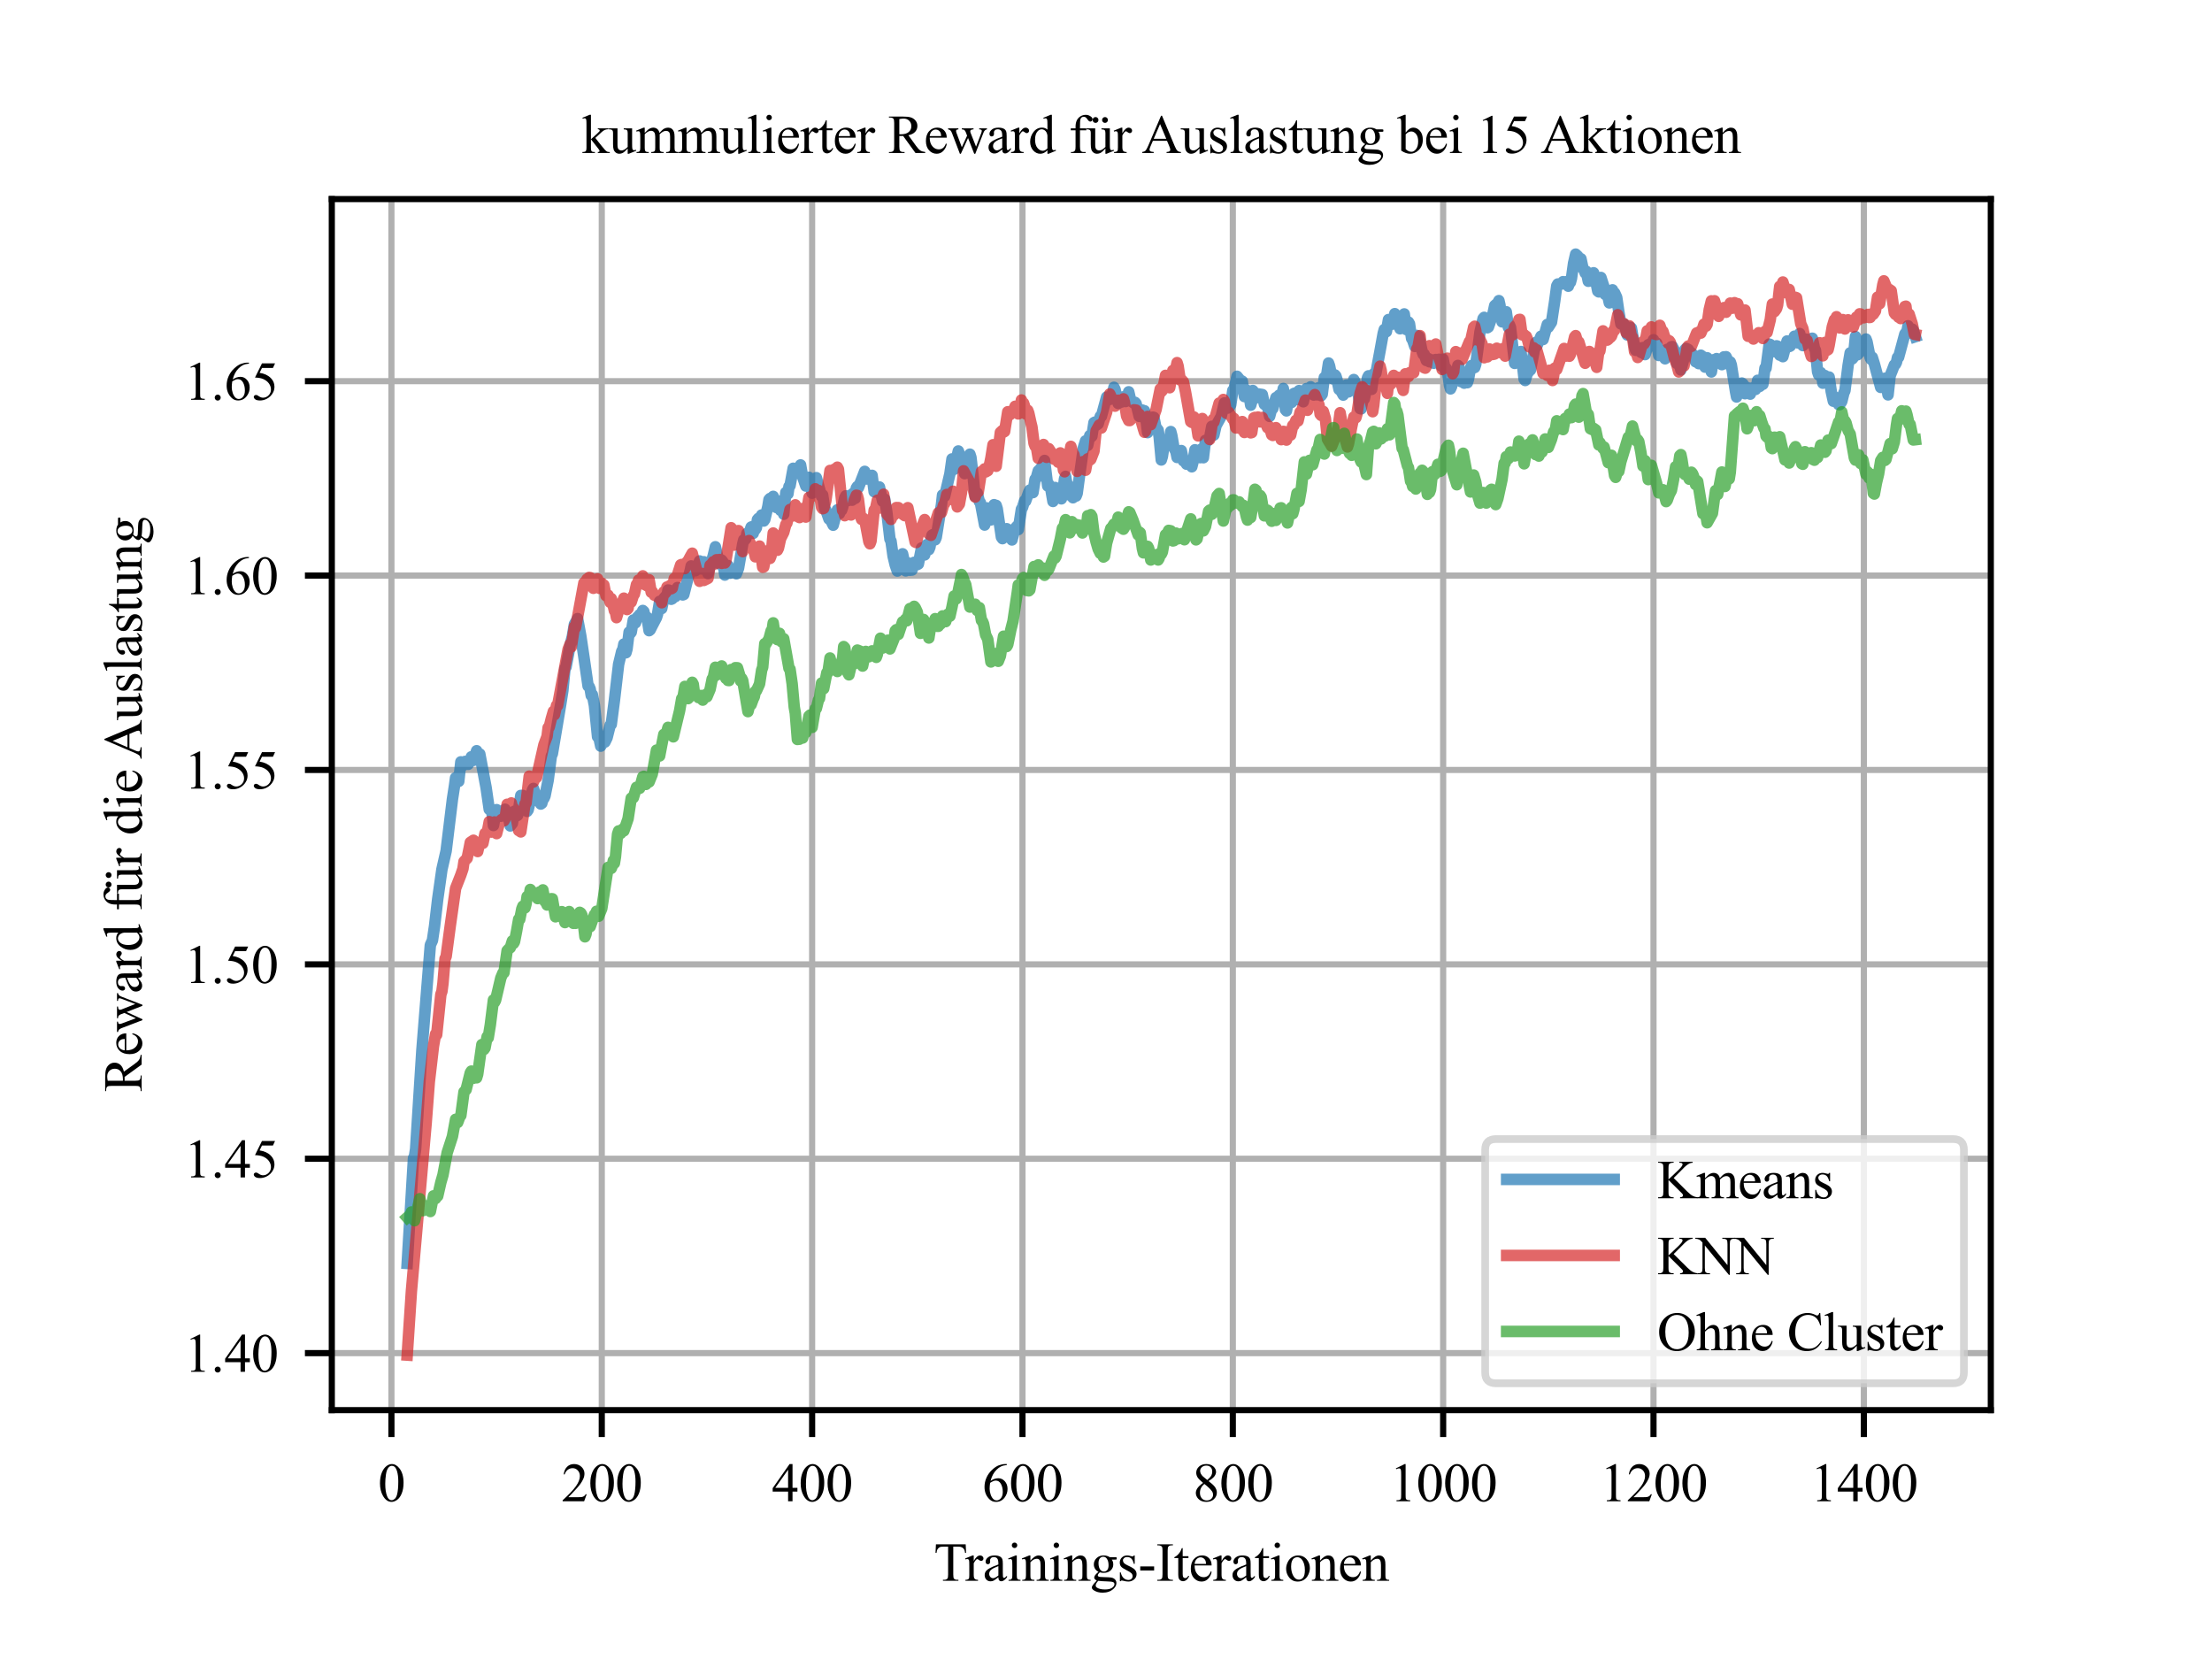<?xml version="1.0" encoding="utf-8" standalone="no"?>
<!DOCTYPE svg PUBLIC "-//W3C//DTD SVG 1.1//EN"
  "http://www.w3.org/Graphics/SVG/1.1/DTD/svg11.dtd">
<svg xmlns:xlink="http://www.w3.org/1999/xlink" width="288pt" height="216pt" viewBox="0 0 288 216" xmlns="http://www.w3.org/2000/svg" version="1.1">
 <defs>
  <style type="text/css">*{stroke-linejoin: round; stroke-linecap: butt}</style>
 </defs>
 <g id="figure_1">
  <g id="patch_1">
   <path d="M 0 216 
L 288 216 
L 288 0 
L 0 0 
z
" style="fill: #ffffff"/>
  </g>
  <g id="axes_1">
   <g id="patch_2">
    <path d="M 43.2 183.6 
L 259.2 183.6 
L 259.2 25.92 
L 43.2 25.92 
z
" style="fill: #ffffff"/>
   </g>
   <g id="matplotlib.axis_1">
    <g id="xtick_1">
     <g id="line2d_1">
      <path d="M 50.964 183.6 
L 50.964 25.92 
" clip-path="url(#p454177a8aa)" style="fill: none; stroke: #b0b0b0; stroke-width: 0.8; stroke-linecap: square"/>
     </g>
     <g id="line2d_2">
      <defs>
       <path id="m07f400b226" d="M 0 0 
L 0 3.5 
" style="stroke: #000000; stroke-width: 0.8"/>
      </defs>
      <g>
       <use xlink:href="#m07f400b226" x="50.964" y="183.6" style="stroke: #000000; stroke-width: 0.8"/>
      </g>
     </g>
     <g id="text_1">
      <!-- 0 -->
      <g transform="translate(49.214 195.461) scale(0.07 -0.07)">
       <defs>
        <path id="TimesNewRomanPSMT-30" d="M 231 2094 
Q 231 2819 450 3342 
Q 669 3866 1031 4122 
Q 1313 4325 1613 4325 
Q 2100 4325 2488 3828 
Q 2972 3213 2972 2159 
Q 2972 1422 2759 906 
Q 2547 391 2217 158 
Q 1888 -75 1581 -75 
Q 975 -75 572 641 
Q 231 1244 231 2094 
z
M 844 2016 
Q 844 1141 1059 588 
Q 1238 122 1591 122 
Q 1759 122 1940 273 
Q 2122 425 2216 781 
Q 2359 1319 2359 2297 
Q 2359 3022 2209 3506 
Q 2097 3866 1919 4016 
Q 1791 4119 1609 4119 
Q 1397 4119 1231 3928 
Q 1006 3669 925 3112 
Q 844 2556 844 2016 
z
" transform="scale(0.016)"/>
       </defs>
       <use xlink:href="#TimesNewRomanPSMT-30"/>
      </g>
     </g>
    </g>
    <g id="xtick_2">
     <g id="line2d_3">
      <path d="M 78.351 183.6 
L 78.351 25.92 
" clip-path="url(#p454177a8aa)" style="fill: none; stroke: #b0b0b0; stroke-width: 0.8; stroke-linecap: square"/>
     </g>
     <g id="line2d_4">
      <g>
       <use xlink:href="#m07f400b226" x="78.351" y="183.6" style="stroke: #000000; stroke-width: 0.8"/>
      </g>
     </g>
     <g id="text_2">
      <!-- 200 -->
      <g transform="translate(73.101 195.461) scale(0.07 -0.07)">
       <defs>
        <path id="TimesNewRomanPSMT-32" d="M 2934 816 
L 2638 0 
L 138 0 
L 138 116 
Q 1241 1122 1691 1759 
Q 2141 2397 2141 2925 
Q 2141 3328 1894 3587 
Q 1647 3847 1303 3847 
Q 991 3847 742 3664 
Q 494 3481 375 3128 
L 259 3128 
Q 338 3706 661 4015 
Q 984 4325 1469 4325 
Q 1984 4325 2329 3994 
Q 2675 3663 2675 3213 
Q 2675 2891 2525 2569 
Q 2294 2063 1775 1497 
Q 997 647 803 472 
L 1909 472 
Q 2247 472 2383 497 
Q 2519 522 2628 598 
Q 2738 675 2819 816 
L 2934 816 
z
" transform="scale(0.016)"/>
       </defs>
       <use xlink:href="#TimesNewRomanPSMT-32"/>
       <use xlink:href="#TimesNewRomanPSMT-30" x="50"/>
       <use xlink:href="#TimesNewRomanPSMT-30" x="100"/>
      </g>
     </g>
    </g>
    <g id="xtick_3">
     <g id="line2d_5">
      <path d="M 105.738 183.6 
L 105.738 25.92 
" clip-path="url(#p454177a8aa)" style="fill: none; stroke: #b0b0b0; stroke-width: 0.8; stroke-linecap: square"/>
     </g>
     <g id="line2d_6">
      <g>
       <use xlink:href="#m07f400b226" x="105.738" y="183.6" style="stroke: #000000; stroke-width: 0.8"/>
      </g>
     </g>
     <g id="text_3">
      <!-- 400 -->
      <g transform="translate(100.488 195.461) scale(0.07 -0.07)">
       <defs>
        <path id="TimesNewRomanPSMT-34" d="M 2978 1563 
L 2978 1119 
L 2409 1119 
L 2409 0 
L 1894 0 
L 1894 1119 
L 100 1119 
L 100 1519 
L 2066 4325 
L 2409 4325 
L 2409 1563 
L 2978 1563 
z
M 1894 1563 
L 1894 3666 
L 406 1563 
L 1894 1563 
z
" transform="scale(0.016)"/>
       </defs>
       <use xlink:href="#TimesNewRomanPSMT-34"/>
       <use xlink:href="#TimesNewRomanPSMT-30" x="50"/>
       <use xlink:href="#TimesNewRomanPSMT-30" x="100"/>
      </g>
     </g>
    </g>
    <g id="xtick_4">
     <g id="line2d_7">
      <path d="M 133.125 183.6 
L 133.125 25.92 
" clip-path="url(#p454177a8aa)" style="fill: none; stroke: #b0b0b0; stroke-width: 0.8; stroke-linecap: square"/>
     </g>
     <g id="line2d_8">
      <g>
       <use xlink:href="#m07f400b226" x="133.125" y="183.6" style="stroke: #000000; stroke-width: 0.8"/>
      </g>
     </g>
     <g id="text_4">
      <!-- 600 -->
      <g transform="translate(127.875 195.461) scale(0.07 -0.07)">
       <defs>
        <path id="TimesNewRomanPSMT-36" d="M 2869 4325 
L 2869 4209 
Q 2456 4169 2195 4045 
Q 1934 3922 1679 3669 
Q 1425 3416 1258 3105 
Q 1091 2794 978 2366 
Q 1428 2675 1881 2675 
Q 2316 2675 2634 2325 
Q 2953 1975 2953 1425 
Q 2953 894 2631 456 
Q 2244 -75 1606 -75 
Q 1172 -75 869 213 
Q 275 772 275 1663 
Q 275 2231 503 2743 
Q 731 3256 1154 3653 
Q 1578 4050 1965 4187 
Q 2353 4325 2688 4325 
L 2869 4325 
z
M 925 2138 
Q 869 1716 869 1456 
Q 869 1156 980 804 
Q 1091 453 1309 247 
Q 1469 100 1697 100 
Q 1969 100 2183 356 
Q 2397 613 2397 1088 
Q 2397 1622 2184 2012 
Q 1972 2403 1581 2403 
Q 1463 2403 1327 2353 
Q 1191 2303 925 2138 
z
" transform="scale(0.016)"/>
       </defs>
       <use xlink:href="#TimesNewRomanPSMT-36"/>
       <use xlink:href="#TimesNewRomanPSMT-30" x="50"/>
       <use xlink:href="#TimesNewRomanPSMT-30" x="100"/>
      </g>
     </g>
    </g>
    <g id="xtick_5">
     <g id="line2d_9">
      <path d="M 160.512 183.6 
L 160.512 25.92 
" clip-path="url(#p454177a8aa)" style="fill: none; stroke: #b0b0b0; stroke-width: 0.8; stroke-linecap: square"/>
     </g>
     <g id="line2d_10">
      <g>
       <use xlink:href="#m07f400b226" x="160.512" y="183.6" style="stroke: #000000; stroke-width: 0.8"/>
      </g>
     </g>
     <g id="text_5">
      <!-- 800 -->
      <g transform="translate(155.262 195.461) scale(0.07 -0.07)">
       <defs>
        <path id="TimesNewRomanPSMT-38" d="M 1228 2134 
Q 725 2547 579 2797 
Q 434 3047 434 3316 
Q 434 3728 753 4026 
Q 1072 4325 1600 4325 
Q 2113 4325 2425 4047 
Q 2738 3769 2738 3413 
Q 2738 3175 2569 2928 
Q 2400 2681 1866 2347 
Q 2416 1922 2594 1678 
Q 2831 1359 2831 1006 
Q 2831 559 2490 242 
Q 2150 -75 1597 -75 
Q 994 -75 656 303 
Q 388 606 388 966 
Q 388 1247 577 1523 
Q 766 1800 1228 2134 
z
M 1719 2469 
Q 2094 2806 2194 3001 
Q 2294 3197 2294 3444 
Q 2294 3772 2109 3958 
Q 1925 4144 1606 4144 
Q 1288 4144 1088 3959 
Q 888 3775 888 3528 
Q 888 3366 970 3203 
Q 1053 3041 1206 2894 
L 1719 2469 
z
M 1375 2016 
Q 1116 1797 991 1539 
Q 866 1281 866 981 
Q 866 578 1086 336 
Q 1306 94 1647 94 
Q 1984 94 2187 284 
Q 2391 475 2391 747 
Q 2391 972 2272 1150 
Q 2050 1481 1375 2016 
z
" transform="scale(0.016)"/>
       </defs>
       <use xlink:href="#TimesNewRomanPSMT-38"/>
       <use xlink:href="#TimesNewRomanPSMT-30" x="50"/>
       <use xlink:href="#TimesNewRomanPSMT-30" x="100"/>
      </g>
     </g>
    </g>
    <g id="xtick_6">
     <g id="line2d_11">
      <path d="M 187.898 183.6 
L 187.898 25.92 
" clip-path="url(#p454177a8aa)" style="fill: none; stroke: #b0b0b0; stroke-width: 0.8; stroke-linecap: square"/>
     </g>
     <g id="line2d_12">
      <g>
       <use xlink:href="#m07f400b226" x="187.898" y="183.6" style="stroke: #000000; stroke-width: 0.8"/>
      </g>
     </g>
     <g id="text_6">
      <!-- 1000 -->
      <g transform="translate(180.898 195.461) scale(0.07 -0.07)">
       <defs>
        <path id="TimesNewRomanPSMT-31" d="M 750 3822 
L 1781 4325 
L 1884 4325 
L 1884 747 
Q 1884 391 1914 303 
Q 1944 216 2037 169 
Q 2131 122 2419 116 
L 2419 0 
L 825 0 
L 825 116 
Q 1125 122 1212 167 
Q 1300 213 1334 289 
Q 1369 366 1369 747 
L 1369 3034 
Q 1369 3497 1338 3628 
Q 1316 3728 1258 3775 
Q 1200 3822 1119 3822 
Q 1003 3822 797 3725 
L 750 3822 
z
" transform="scale(0.016)"/>
       </defs>
       <use xlink:href="#TimesNewRomanPSMT-31"/>
       <use xlink:href="#TimesNewRomanPSMT-30" x="50"/>
       <use xlink:href="#TimesNewRomanPSMT-30" x="100"/>
       <use xlink:href="#TimesNewRomanPSMT-30" x="150"/>
      </g>
     </g>
    </g>
    <g id="xtick_7">
     <g id="line2d_13">
      <path d="M 215.285 183.6 
L 215.285 25.92 
" clip-path="url(#p454177a8aa)" style="fill: none; stroke: #b0b0b0; stroke-width: 0.8; stroke-linecap: square"/>
     </g>
     <g id="line2d_14">
      <g>
       <use xlink:href="#m07f400b226" x="215.285" y="183.6" style="stroke: #000000; stroke-width: 0.8"/>
      </g>
     </g>
     <g id="text_7">
      <!-- 1200 -->
      <g transform="translate(208.285 195.461) scale(0.07 -0.07)">
       <use xlink:href="#TimesNewRomanPSMT-31"/>
       <use xlink:href="#TimesNewRomanPSMT-32" x="50"/>
       <use xlink:href="#TimesNewRomanPSMT-30" x="100"/>
       <use xlink:href="#TimesNewRomanPSMT-30" x="150"/>
      </g>
     </g>
    </g>
    <g id="xtick_8">
     <g id="line2d_15">
      <path d="M 242.672 183.6 
L 242.672 25.92 
" clip-path="url(#p454177a8aa)" style="fill: none; stroke: #b0b0b0; stroke-width: 0.8; stroke-linecap: square"/>
     </g>
     <g id="line2d_16">
      <g>
       <use xlink:href="#m07f400b226" x="242.672" y="183.6" style="stroke: #000000; stroke-width: 0.8"/>
      </g>
     </g>
     <g id="text_8">
      <!-- 1400 -->
      <g transform="translate(235.672 195.461) scale(0.07 -0.07)">
       <use xlink:href="#TimesNewRomanPSMT-31"/>
       <use xlink:href="#TimesNewRomanPSMT-34" x="50"/>
       <use xlink:href="#TimesNewRomanPSMT-30" x="100"/>
       <use xlink:href="#TimesNewRomanPSMT-30" x="150"/>
      </g>
     </g>
    </g>
    <g id="text_9">
     <!-- Trainings-Iterationen -->
     <g transform="translate(121.585 205.819) scale(0.07 -0.07)">
      <defs>
       <path id="TimesNewRomanPSMT-54" d="M 3703 4238 
L 3750 3244 
L 3631 3244 
Q 3597 3506 3538 3619 
Q 3441 3800 3280 3886 
Q 3119 3972 2856 3972 
L 2259 3972 
L 2259 734 
Q 2259 344 2344 247 
Q 2463 116 2709 116 
L 2856 116 
L 2856 0 
L 1059 0 
L 1059 116 
L 1209 116 
Q 1478 116 1591 278 
Q 1659 378 1659 734 
L 1659 3972 
L 1150 3972 
Q 853 3972 728 3928 
Q 566 3869 450 3700 
Q 334 3531 313 3244 
L 194 3244 
L 244 4238 
L 3703 4238 
z
" transform="scale(0.016)"/>
       <path id="TimesNewRomanPSMT-72" d="M 1038 2947 
L 1038 2303 
Q 1397 2947 1775 2947 
Q 1947 2947 2059 2842 
Q 2172 2738 2172 2600 
Q 2172 2478 2090 2393 
Q 2009 2309 1897 2309 
Q 1788 2309 1652 2417 
Q 1516 2525 1450 2525 
Q 1394 2525 1328 2463 
Q 1188 2334 1038 2041 
L 1038 669 
Q 1038 431 1097 309 
Q 1138 225 1241 169 
Q 1344 113 1538 113 
L 1538 0 
L 72 0 
L 72 113 
Q 291 113 397 181 
Q 475 231 506 341 
Q 522 394 522 644 
L 522 1753 
Q 522 2253 501 2348 
Q 481 2444 426 2487 
Q 372 2531 291 2531 
Q 194 2531 72 2484 
L 41 2597 
L 906 2947 
L 1038 2947 
z
" transform="scale(0.016)"/>
       <path id="TimesNewRomanPSMT-61" d="M 1822 413 
Q 1381 72 1269 19 
Q 1100 -59 909 -59 
Q 613 -59 420 144 
Q 228 347 228 678 
Q 228 888 322 1041 
Q 450 1253 767 1440 
Q 1084 1628 1822 1897 
L 1822 2009 
Q 1822 2438 1686 2597 
Q 1550 2756 1291 2756 
Q 1094 2756 978 2650 
Q 859 2544 859 2406 
L 866 2225 
Q 866 2081 792 2003 
Q 719 1925 600 1925 
Q 484 1925 411 2006 
Q 338 2088 338 2228 
Q 338 2497 613 2722 
Q 888 2947 1384 2947 
Q 1766 2947 2009 2819 
Q 2194 2722 2281 2516 
Q 2338 2381 2338 1966 
L 2338 994 
Q 2338 584 2353 492 
Q 2369 400 2405 369 
Q 2441 338 2488 338 
Q 2538 338 2575 359 
Q 2641 400 2828 588 
L 2828 413 
Q 2478 -56 2159 -56 
Q 2006 -56 1915 50 
Q 1825 156 1822 413 
z
M 1822 616 
L 1822 1706 
Q 1350 1519 1213 1441 
Q 966 1303 859 1153 
Q 753 1003 753 825 
Q 753 600 887 451 
Q 1022 303 1197 303 
Q 1434 303 1822 616 
z
" transform="scale(0.016)"/>
       <path id="TimesNewRomanPSMT-69" d="M 928 4444 
Q 1059 4444 1151 4351 
Q 1244 4259 1244 4128 
Q 1244 3997 1151 3903 
Q 1059 3809 928 3809 
Q 797 3809 703 3903 
Q 609 3997 609 4128 
Q 609 4259 701 4351 
Q 794 4444 928 4444 
z
M 1188 2947 
L 1188 647 
Q 1188 378 1227 289 
Q 1266 200 1342 156 
Q 1419 113 1622 113 
L 1622 0 
L 231 0 
L 231 113 
Q 441 113 512 153 
Q 584 194 626 287 
Q 669 381 669 647 
L 669 1750 
Q 669 2216 641 2353 
Q 619 2453 572 2492 
Q 525 2531 444 2531 
Q 356 2531 231 2484 
L 188 2597 
L 1050 2947 
L 1188 2947 
z
" transform="scale(0.016)"/>
       <path id="TimesNewRomanPSMT-6e" d="M 1034 2341 
Q 1538 2947 1994 2947 
Q 2228 2947 2397 2830 
Q 2566 2713 2666 2444 
Q 2734 2256 2734 1869 
L 2734 647 
Q 2734 375 2778 278 
Q 2813 200 2889 156 
Q 2966 113 3172 113 
L 3172 0 
L 1756 0 
L 1756 113 
L 1816 113 
Q 2016 113 2095 173 
Q 2175 234 2206 353 
Q 2219 400 2219 647 
L 2219 1819 
Q 2219 2209 2117 2386 
Q 2016 2563 1775 2563 
Q 1403 2563 1034 2156 
L 1034 647 
Q 1034 356 1069 288 
Q 1113 197 1189 155 
Q 1266 113 1500 113 
L 1500 0 
L 84 0 
L 84 113 
L 147 113 
Q 366 113 442 223 
Q 519 334 519 647 
L 519 1709 
Q 519 2225 495 2337 
Q 472 2450 423 2490 
Q 375 2531 294 2531 
Q 206 2531 84 2484 
L 38 2597 
L 900 2947 
L 1034 2947 
L 1034 2341 
z
" transform="scale(0.016)"/>
       <path id="TimesNewRomanPSMT-67" d="M 966 1044 
Q 703 1172 562 1401 
Q 422 1631 422 1909 
Q 422 2334 742 2640 
Q 1063 2947 1563 2947 
Q 1972 2947 2272 2747 
L 2878 2747 
Q 3013 2747 3034 2739 
Q 3056 2731 3066 2713 
Q 3084 2684 3084 2613 
Q 3084 2531 3069 2500 
Q 3059 2484 3036 2475 
Q 3013 2466 2878 2466 
L 2506 2466 
Q 2681 2241 2681 1891 
Q 2681 1491 2375 1206 
Q 2069 922 1553 922 
Q 1341 922 1119 984 
Q 981 866 932 777 
Q 884 688 884 625 
Q 884 572 936 522 
Q 988 472 1138 450 
Q 1225 438 1575 428 
Q 2219 413 2409 384 
Q 2700 344 2873 169 
Q 3047 -6 3047 -263 
Q 3047 -616 2716 -925 
Q 2228 -1381 1444 -1381 
Q 841 -1381 425 -1109 
Q 191 -953 191 -784 
Q 191 -709 225 -634 
Q 278 -519 444 -313 
Q 466 -284 763 25 
Q 600 122 533 198 
Q 466 275 466 372 
Q 466 481 555 628 
Q 644 775 966 1044 
z
M 1509 2797 
Q 1278 2797 1122 2612 
Q 966 2428 966 2047 
Q 966 1553 1178 1281 
Q 1341 1075 1591 1075 
Q 1828 1075 1981 1253 
Q 2134 1431 2134 1813 
Q 2134 2309 1919 2591 
Q 1759 2797 1509 2797 
z
M 934 0 
Q 788 -159 713 -296 
Q 638 -434 638 -550 
Q 638 -700 819 -813 
Q 1131 -1006 1722 -1006 
Q 2284 -1006 2551 -807 
Q 2819 -609 2819 -384 
Q 2819 -222 2659 -153 
Q 2497 -84 2016 -72 
Q 1313 -53 934 0 
z
" transform="scale(0.016)"/>
       <path id="TimesNewRomanPSMT-73" d="M 2050 2947 
L 2050 1972 
L 1947 1972 
Q 1828 2431 1642 2597 
Q 1456 2763 1169 2763 
Q 950 2763 815 2647 
Q 681 2531 681 2391 
Q 681 2216 781 2091 
Q 878 1963 1175 1819 
L 1631 1597 
Q 2266 1288 2266 781 
Q 2266 391 1970 151 
Q 1675 -88 1309 -88 
Q 1047 -88 709 6 
Q 606 38 541 38 
Q 469 38 428 -44 
L 325 -44 
L 325 978 
L 428 978 
Q 516 541 762 319 
Q 1009 97 1316 97 
Q 1531 97 1667 223 
Q 1803 350 1803 528 
Q 1803 744 1651 891 
Q 1500 1038 1047 1263 
Q 594 1488 453 1669 
Q 313 1847 313 2119 
Q 313 2472 555 2709 
Q 797 2947 1181 2947 
Q 1350 2947 1591 2875 
Q 1750 2828 1803 2828 
Q 1853 2828 1881 2850 
Q 1909 2872 1947 2947 
L 2050 2947 
z
" transform="scale(0.016)"/>
       <path id="TimesNewRomanPSMT-2d" d="M 259 1672 
L 1875 1672 
L 1875 1200 
L 259 1200 
L 259 1672 
z
" transform="scale(0.016)"/>
       <path id="TimesNewRomanPSMT-49" d="M 1975 116 
L 1975 0 
L 159 0 
L 159 116 
L 309 116 
Q 572 116 691 269 
Q 766 369 766 750 
L 766 3488 
Q 766 3809 725 3913 
Q 694 3991 597 4047 
Q 459 4122 309 4122 
L 159 4122 
L 159 4238 
L 1975 4238 
L 1975 4122 
L 1822 4122 
Q 1563 4122 1444 3969 
Q 1366 3869 1366 3488 
L 1366 750 
Q 1366 428 1406 325 
Q 1438 247 1538 191 
Q 1672 116 1822 116 
L 1975 116 
z
" transform="scale(0.016)"/>
       <path id="TimesNewRomanPSMT-74" d="M 1031 3803 
L 1031 2863 
L 1700 2863 
L 1700 2644 
L 1031 2644 
L 1031 788 
Q 1031 509 1111 412 
Q 1191 316 1316 316 
Q 1419 316 1516 380 
Q 1613 444 1666 569 
L 1788 569 
Q 1678 263 1478 108 
Q 1278 -47 1066 -47 
Q 922 -47 784 33 
Q 647 113 581 261 
Q 516 409 516 719 
L 516 2644 
L 63 2644 
L 63 2747 
Q 234 2816 414 2980 
Q 594 3144 734 3369 
Q 806 3488 934 3803 
L 1031 3803 
z
" transform="scale(0.016)"/>
       <path id="TimesNewRomanPSMT-65" d="M 681 1784 
Q 678 1147 991 784 
Q 1303 422 1725 422 
Q 2006 422 2214 576 
Q 2422 731 2563 1106 
L 2659 1044 
Q 2594 616 2278 264 
Q 1963 -88 1488 -88 
Q 972 -88 605 314 
Q 238 716 238 1394 
Q 238 2128 614 2539 
Q 991 2950 1559 2950 
Q 2041 2950 2350 2633 
Q 2659 2316 2659 1784 
L 681 1784 
z
M 681 1966 
L 2006 1966 
Q 1991 2241 1941 2353 
Q 1863 2528 1708 2628 
Q 1553 2728 1384 2728 
Q 1125 2728 920 2526 
Q 716 2325 681 1966 
z
" transform="scale(0.016)"/>
       <path id="TimesNewRomanPSMT-6f" d="M 1600 2947 
Q 2250 2947 2644 2453 
Q 2978 2031 2978 1484 
Q 2978 1100 2793 706 
Q 2609 313 2286 112 
Q 1963 -88 1566 -88 
Q 919 -88 538 428 
Q 216 863 216 1403 
Q 216 1797 411 2186 
Q 606 2575 925 2761 
Q 1244 2947 1600 2947 
z
M 1503 2744 
Q 1338 2744 1170 2645 
Q 1003 2547 900 2300 
Q 797 2053 797 1666 
Q 797 1041 1045 587 
Q 1294 134 1700 134 
Q 2003 134 2200 384 
Q 2397 634 2397 1244 
Q 2397 2006 2069 2444 
Q 1847 2744 1503 2744 
z
" transform="scale(0.016)"/>
      </defs>
      <use xlink:href="#TimesNewRomanPSMT-54"/>
      <use xlink:href="#TimesNewRomanPSMT-72" x="57.584"/>
      <use xlink:href="#TimesNewRomanPSMT-61" x="90.885"/>
      <use xlink:href="#TimesNewRomanPSMT-69" x="135.27"/>
      <use xlink:href="#TimesNewRomanPSMT-6e" x="163.053"/>
      <use xlink:href="#TimesNewRomanPSMT-69" x="213.053"/>
      <use xlink:href="#TimesNewRomanPSMT-6e" x="240.836"/>
      <use xlink:href="#TimesNewRomanPSMT-67" x="290.836"/>
      <use xlink:href="#TimesNewRomanPSMT-73" x="340.836"/>
      <use xlink:href="#TimesNewRomanPSMT-2d" x="379.752"/>
      <use xlink:href="#TimesNewRomanPSMT-49" x="413.053"/>
      <use xlink:href="#TimesNewRomanPSMT-74" x="446.354"/>
      <use xlink:href="#TimesNewRomanPSMT-65" x="474.137"/>
      <use xlink:href="#TimesNewRomanPSMT-72" x="518.521"/>
      <use xlink:href="#TimesNewRomanPSMT-61" x="551.822"/>
      <use xlink:href="#TimesNewRomanPSMT-74" x="596.207"/>
      <use xlink:href="#TimesNewRomanPSMT-69" x="623.99"/>
      <use xlink:href="#TimesNewRomanPSMT-6f" x="651.773"/>
      <use xlink:href="#TimesNewRomanPSMT-6e" x="701.773"/>
      <use xlink:href="#TimesNewRomanPSMT-65" x="751.773"/>
      <use xlink:href="#TimesNewRomanPSMT-6e" x="796.158"/>
     </g>
    </g>
   </g>
   <g id="matplotlib.axis_2">
    <g id="ytick_1">
     <g id="line2d_17">
      <path d="M 43.2 176.176 
L 259.2 176.176 
" clip-path="url(#p454177a8aa)" style="fill: none; stroke: #b0b0b0; stroke-width: 0.8; stroke-linecap: square"/>
     </g>
     <g id="line2d_18">
      <defs>
       <path id="mee8dfd4669" d="M 0 0 
L -3.5 0 
" style="stroke: #000000; stroke-width: 0.8"/>
      </defs>
      <g>
       <use xlink:href="#mee8dfd4669" x="43.2" y="176.176" style="stroke: #000000; stroke-width: 0.8"/>
      </g>
     </g>
     <g id="text_10">
      <!-- 1.40 -->
      <g transform="translate(23.95 178.607) scale(0.07 -0.07)">
       <defs>
        <path id="TimesNewRomanPSMT-2e" d="M 800 606 
Q 947 606 1047 504 
Q 1147 403 1147 259 
Q 1147 116 1045 14 
Q 944 -88 800 -88 
Q 656 -88 554 14 
Q 453 116 453 259 
Q 453 406 554 506 
Q 656 606 800 606 
z
" transform="scale(0.016)"/>
       </defs>
       <use xlink:href="#TimesNewRomanPSMT-31"/>
       <use xlink:href="#TimesNewRomanPSMT-2e" x="50"/>
       <use xlink:href="#TimesNewRomanPSMT-34" x="75"/>
       <use xlink:href="#TimesNewRomanPSMT-30" x="125"/>
      </g>
     </g>
    </g>
    <g id="ytick_2">
     <g id="line2d_19">
      <path d="M 43.2 150.866 
L 259.2 150.866 
" clip-path="url(#p454177a8aa)" style="fill: none; stroke: #b0b0b0; stroke-width: 0.8; stroke-linecap: square"/>
     </g>
     <g id="line2d_20">
      <g>
       <use xlink:href="#mee8dfd4669" x="43.2" y="150.866" style="stroke: #000000; stroke-width: 0.8"/>
      </g>
     </g>
     <g id="text_11">
      <!-- 1.45 -->
      <g transform="translate(23.95 153.297) scale(0.07 -0.07)">
       <defs>
        <path id="TimesNewRomanPSMT-35" d="M 2778 4238 
L 2534 3706 
L 1259 3706 
L 981 3138 
Q 1809 3016 2294 2522 
Q 2709 2097 2709 1522 
Q 2709 1188 2573 903 
Q 2438 619 2231 419 
Q 2025 219 1772 97 
Q 1413 -75 1034 -75 
Q 653 -75 479 54 
Q 306 184 306 341 
Q 306 428 378 495 
Q 450 563 559 563 
Q 641 563 702 538 
Q 763 513 909 409 
Q 1144 247 1384 247 
Q 1750 247 2026 523 
Q 2303 800 2303 1197 
Q 2303 1581 2056 1914 
Q 1809 2247 1375 2428 
Q 1034 2569 447 2591 
L 1259 4238 
L 2778 4238 
z
" transform="scale(0.016)"/>
       </defs>
       <use xlink:href="#TimesNewRomanPSMT-31"/>
       <use xlink:href="#TimesNewRomanPSMT-2e" x="50"/>
       <use xlink:href="#TimesNewRomanPSMT-34" x="75"/>
       <use xlink:href="#TimesNewRomanPSMT-35" x="125"/>
      </g>
     </g>
    </g>
    <g id="ytick_3">
     <g id="line2d_21">
      <path d="M 43.2 125.557 
L 259.2 125.557 
" clip-path="url(#p454177a8aa)" style="fill: none; stroke: #b0b0b0; stroke-width: 0.8; stroke-linecap: square"/>
     </g>
     <g id="line2d_22">
      <g>
       <use xlink:href="#mee8dfd4669" x="43.2" y="125.557" style="stroke: #000000; stroke-width: 0.8"/>
      </g>
     </g>
     <g id="text_12">
      <!-- 1.50 -->
      <g transform="translate(23.95 127.987) scale(0.07 -0.07)">
       <use xlink:href="#TimesNewRomanPSMT-31"/>
       <use xlink:href="#TimesNewRomanPSMT-2e" x="50"/>
       <use xlink:href="#TimesNewRomanPSMT-35" x="75"/>
       <use xlink:href="#TimesNewRomanPSMT-30" x="125"/>
      </g>
     </g>
    </g>
    <g id="ytick_4">
     <g id="line2d_23">
      <path d="M 43.2 100.247 
L 259.2 100.247 
" clip-path="url(#p454177a8aa)" style="fill: none; stroke: #b0b0b0; stroke-width: 0.8; stroke-linecap: square"/>
     </g>
     <g id="line2d_24">
      <g>
       <use xlink:href="#mee8dfd4669" x="43.2" y="100.247" style="stroke: #000000; stroke-width: 0.8"/>
      </g>
     </g>
     <g id="text_13">
      <!-- 1.55 -->
      <g transform="translate(23.95 102.677) scale(0.07 -0.07)">
       <use xlink:href="#TimesNewRomanPSMT-31"/>
       <use xlink:href="#TimesNewRomanPSMT-2e" x="50"/>
       <use xlink:href="#TimesNewRomanPSMT-35" x="75"/>
       <use xlink:href="#TimesNewRomanPSMT-35" x="125"/>
      </g>
     </g>
    </g>
    <g id="ytick_5">
     <g id="line2d_25">
      <path d="M 43.2 74.937 
L 259.2 74.937 
" clip-path="url(#p454177a8aa)" style="fill: none; stroke: #b0b0b0; stroke-width: 0.8; stroke-linecap: square"/>
     </g>
     <g id="line2d_26">
      <g>
       <use xlink:href="#mee8dfd4669" x="43.2" y="74.937" style="stroke: #000000; stroke-width: 0.8"/>
      </g>
     </g>
     <g id="text_14">
      <!-- 1.60 -->
      <g transform="translate(23.95 77.367) scale(0.07 -0.07)">
       <use xlink:href="#TimesNewRomanPSMT-31"/>
       <use xlink:href="#TimesNewRomanPSMT-2e" x="50"/>
       <use xlink:href="#TimesNewRomanPSMT-36" x="75"/>
       <use xlink:href="#TimesNewRomanPSMT-30" x="125"/>
      </g>
     </g>
    </g>
    <g id="ytick_6">
     <g id="line2d_27">
      <path d="M 43.2 49.627 
L 259.2 49.627 
" clip-path="url(#p454177a8aa)" style="fill: none; stroke: #b0b0b0; stroke-width: 0.8; stroke-linecap: square"/>
     </g>
     <g id="line2d_28">
      <g>
       <use xlink:href="#mee8dfd4669" x="43.2" y="49.627" style="stroke: #000000; stroke-width: 0.8"/>
      </g>
     </g>
     <g id="text_15">
      <!-- 1.65 -->
      <g transform="translate(23.95 52.057) scale(0.07 -0.07)">
       <use xlink:href="#TimesNewRomanPSMT-31"/>
       <use xlink:href="#TimesNewRomanPSMT-2e" x="50"/>
       <use xlink:href="#TimesNewRomanPSMT-36" x="75"/>
       <use xlink:href="#TimesNewRomanPSMT-35" x="125"/>
      </g>
     </g>
    </g>
    <g id="text_16">
     <!-- Reward für die Auslastung -->
     <g transform="translate(18.44 142.185) rotate(-90) scale(0.07 -0.07)">
      <defs>
       <path id="TimesNewRomanPSMT-52" d="M 4325 0 
L 3194 0 
L 1759 1981 
Q 1600 1975 1500 1975 
Q 1459 1975 1412 1976 
Q 1366 1978 1316 1981 
L 1316 750 
Q 1316 350 1403 253 
Q 1522 116 1759 116 
L 1925 116 
L 1925 0 
L 109 0 
L 109 116 
L 269 116 
Q 538 116 653 291 
Q 719 388 719 750 
L 719 3488 
Q 719 3888 631 3984 
Q 509 4122 269 4122 
L 109 4122 
L 109 4238 
L 1653 4238 
Q 2328 4238 2648 4139 
Q 2969 4041 3192 3777 
Q 3416 3513 3416 3147 
Q 3416 2756 3161 2468 
Q 2906 2181 2372 2063 
L 3247 847 
Q 3547 428 3762 290 
Q 3978 153 4325 116 
L 4325 0 
z
M 1316 2178 
Q 1375 2178 1419 2176 
Q 1463 2175 1491 2175 
Q 2097 2175 2405 2437 
Q 2713 2700 2713 3106 
Q 2713 3503 2464 3751 
Q 2216 4000 1806 4000 
Q 1625 4000 1316 3941 
L 1316 2178 
z
" transform="scale(0.016)"/>
       <path id="TimesNewRomanPSMT-77" d="M 41 2863 
L 1241 2863 
L 1241 2747 
Q 1075 2734 1023 2687 
Q 972 2641 972 2553 
Q 972 2456 1025 2319 
L 1638 672 
L 2253 2013 
L 2091 2434 
Q 2016 2622 1894 2694 
Q 1825 2738 1638 2747 
L 1638 2863 
L 3000 2863 
L 3000 2747 
Q 2775 2738 2681 2666 
Q 2619 2616 2619 2506 
Q 2619 2444 2644 2378 
L 3294 734 
L 3897 2319 
Q 3959 2488 3959 2588 
Q 3959 2647 3898 2694 
Q 3838 2741 3659 2747 
L 3659 2863 
L 4563 2863 
L 4563 2747 
Q 4291 2706 4163 2378 
L 3206 -88 
L 3078 -88 
L 2363 1741 
L 1528 -88 
L 1413 -88 
L 494 2319 
Q 403 2547 315 2626 
Q 228 2706 41 2747 
L 41 2863 
z
" transform="scale(0.016)"/>
       <path id="TimesNewRomanPSMT-64" d="M 2222 322 
Q 2013 103 1813 7 
Q 1613 -88 1381 -88 
Q 913 -88 563 304 
Q 213 697 213 1313 
Q 213 1928 600 2439 
Q 988 2950 1597 2950 
Q 1975 2950 2222 2709 
L 2222 3238 
Q 2222 3728 2198 3840 
Q 2175 3953 2125 3993 
Q 2075 4034 2000 4034 
Q 1919 4034 1784 3984 
L 1744 4094 
L 2597 4444 
L 2738 4444 
L 2738 1134 
Q 2738 631 2761 520 
Q 2784 409 2836 365 
Q 2888 322 2956 322 
Q 3041 322 3181 375 
L 3216 266 
L 2366 -88 
L 2222 -88 
L 2222 322 
z
M 2222 541 
L 2222 2016 
Q 2203 2228 2109 2403 
Q 2016 2578 1861 2667 
Q 1706 2756 1559 2756 
Q 1284 2756 1069 2509 
Q 784 2184 784 1559 
Q 784 928 1059 592 
Q 1334 256 1672 256 
Q 1956 256 2222 541 
z
" transform="scale(0.016)"/>
       <path id="TimesNewRomanPSMT-20" transform="scale(0.016)"/>
       <path id="TimesNewRomanPSMT-66" d="M 1319 2638 
L 1319 756 
Q 1319 356 1406 250 
Q 1522 113 1716 113 
L 1975 113 
L 1975 0 
L 266 0 
L 266 113 
L 394 113 
Q 519 113 622 175 
Q 725 238 764 344 
Q 803 450 803 756 
L 803 2638 
L 247 2638 
L 247 2863 
L 803 2863 
L 803 3050 
Q 803 3478 940 3775 
Q 1078 4072 1361 4255 
Q 1644 4438 1997 4438 
Q 2325 4438 2600 4225 
Q 2781 4084 2781 3909 
Q 2781 3816 2700 3733 
Q 2619 3650 2525 3650 
Q 2453 3650 2373 3701 
Q 2294 3753 2178 3923 
Q 2063 4094 1966 4153 
Q 1869 4213 1750 4213 
Q 1606 4213 1506 4136 
Q 1406 4059 1362 3898 
Q 1319 3738 1319 3069 
L 1319 2863 
L 2056 2863 
L 2056 2638 
L 1319 2638 
z
" transform="scale(0.016)"/>
       <path id="TimesNewRomanPSMT-fc" d="M 2709 2863 
L 2709 1128 
Q 2709 631 2732 520 
Q 2756 409 2807 365 
Q 2859 322 2928 322 
Q 3025 322 3147 375 
L 3191 266 
L 2334 -88 
L 2194 -88 
L 2194 519 
Q 1825 119 1631 15 
Q 1438 -88 1222 -88 
Q 981 -88 804 51 
Q 628 191 559 409 
Q 491 628 491 1028 
L 491 2306 
Q 491 2509 447 2587 
Q 403 2666 317 2708 
Q 231 2750 6 2747 
L 6 2863 
L 1009 2863 
L 1009 947 
Q 1009 547 1148 422 
Q 1288 297 1484 297 
Q 1619 297 1789 381 
Q 1959 466 2194 703 
L 2194 2325 
Q 2194 2569 2105 2655 
Q 2016 2741 1734 2747 
L 1734 2863 
L 2709 2863 
z
M 2147 4178 
Q 2287 4178 2385 4078 
Q 2484 3978 2484 3838 
Q 2484 3697 2385 3598 
Q 2287 3500 2147 3500 
Q 2006 3500 1906 3598 
Q 1806 3697 1806 3838 
Q 1806 3978 1906 4078 
Q 2006 4178 2147 4178 
z
M 1044 4178 
Q 1187 4178 1285 4078 
Q 1384 3978 1384 3838 
Q 1384 3697 1284 3598 
Q 1184 3500 1047 3500 
Q 906 3500 806 3598 
Q 706 3697 706 3838 
Q 706 3978 804 4078 
Q 903 4178 1044 4178 
z
" transform="scale(0.016)"/>
       <path id="TimesNewRomanPSMT-41" d="M 2928 1419 
L 1288 1419 
L 1000 750 
Q 894 503 894 381 
Q 894 284 986 211 
Q 1078 138 1384 116 
L 1384 0 
L 50 0 
L 50 116 
Q 316 163 394 238 
Q 553 388 747 847 
L 2238 4334 
L 2347 4334 
L 3822 809 
Q 4000 384 4145 257 
Q 4291 131 4550 116 
L 4550 0 
L 2878 0 
L 2878 116 
Q 3131 128 3220 200 
Q 3309 272 3309 375 
Q 3309 513 3184 809 
L 2928 1419 
z
M 2841 1650 
L 2122 3363 
L 1384 1650 
L 2841 1650 
z
" transform="scale(0.016)"/>
       <path id="TimesNewRomanPSMT-75" d="M 2709 2863 
L 2709 1128 
Q 2709 631 2732 520 
Q 2756 409 2807 365 
Q 2859 322 2928 322 
Q 3025 322 3147 375 
L 3191 266 
L 2334 -88 
L 2194 -88 
L 2194 519 
Q 1825 119 1631 15 
Q 1438 -88 1222 -88 
Q 981 -88 804 51 
Q 628 191 559 409 
Q 491 628 491 1028 
L 491 2306 
Q 491 2509 447 2587 
Q 403 2666 317 2708 
Q 231 2750 6 2747 
L 6 2863 
L 1009 2863 
L 1009 947 
Q 1009 547 1148 422 
Q 1288 297 1484 297 
Q 1619 297 1789 381 
Q 1959 466 2194 703 
L 2194 2325 
Q 2194 2569 2105 2655 
Q 2016 2741 1734 2747 
L 1734 2863 
L 2709 2863 
z
" transform="scale(0.016)"/>
       <path id="TimesNewRomanPSMT-6c" d="M 1184 4444 
L 1184 647 
Q 1184 378 1223 290 
Q 1263 203 1344 158 
Q 1425 113 1647 113 
L 1647 0 
L 244 0 
L 244 113 
Q 441 113 512 153 
Q 584 194 625 287 
Q 666 381 666 647 
L 666 3247 
Q 666 3731 644 3842 
Q 622 3953 573 3993 
Q 525 4034 450 4034 
Q 369 4034 244 3984 
L 191 4094 
L 1044 4444 
L 1184 4444 
z
" transform="scale(0.016)"/>
      </defs>
      <use xlink:href="#TimesNewRomanPSMT-52"/>
      <use xlink:href="#TimesNewRomanPSMT-65" x="66.699"/>
      <use xlink:href="#TimesNewRomanPSMT-77" x="111.084"/>
      <use xlink:href="#TimesNewRomanPSMT-61" x="183.301"/>
      <use xlink:href="#TimesNewRomanPSMT-72" x="227.686"/>
      <use xlink:href="#TimesNewRomanPSMT-64" x="260.986"/>
      <use xlink:href="#TimesNewRomanPSMT-20" x="310.986"/>
      <use xlink:href="#TimesNewRomanPSMT-66" x="335.986"/>
      <use xlink:href="#TimesNewRomanPSMT-fc" x="369.287"/>
      <use xlink:href="#TimesNewRomanPSMT-72" x="419.287"/>
      <use xlink:href="#TimesNewRomanPSMT-20" x="452.588"/>
      <use xlink:href="#TimesNewRomanPSMT-64" x="477.588"/>
      <use xlink:href="#TimesNewRomanPSMT-69" x="527.588"/>
      <use xlink:href="#TimesNewRomanPSMT-65" x="555.371"/>
      <use xlink:href="#TimesNewRomanPSMT-20" x="599.756"/>
      <use xlink:href="#TimesNewRomanPSMT-41" x="619.256"/>
      <use xlink:href="#TimesNewRomanPSMT-75" x="691.473"/>
      <use xlink:href="#TimesNewRomanPSMT-73" x="741.473"/>
      <use xlink:href="#TimesNewRomanPSMT-6c" x="780.389"/>
      <use xlink:href="#TimesNewRomanPSMT-61" x="808.172"/>
      <use xlink:href="#TimesNewRomanPSMT-73" x="852.557"/>
      <use xlink:href="#TimesNewRomanPSMT-74" x="891.473"/>
      <use xlink:href="#TimesNewRomanPSMT-75" x="919.256"/>
      <use xlink:href="#TimesNewRomanPSMT-6e" x="969.256"/>
      <use xlink:href="#TimesNewRomanPSMT-67" x="1019.256"/>
     </g>
    </g>
   </g>
   <g id="line2d_29">
    <path d="M 53.018 164.496 
L 53.84 150.791 
L 53.977 150.489 
L 54.114 149.611 
L 54.935 136.695 
L 56.031 123.042 
L 56.305 122.438 
L 56.578 120.587 
L 56.989 117.063 
L 57.537 113.197 
L 58.085 110.793 
L 58.906 104.067 
L 59.18 102.289 
L 59.317 101.265 
L 59.454 101.212 
L 59.728 101.732 
L 60.002 99.193 
L 60.139 99.567 
L 60.276 99.686 
L 60.55 99.138 
L 60.823 99.316 
L 60.96 99.513 
L 61.097 99.309 
L 61.371 98.534 
L 61.645 99.004 
L 62.056 97.746 
L 62.33 98.379 
L 62.467 98.168 
L 63.288 102.543 
L 63.699 105.38 
L 63.836 105.383 
L 63.973 105.594 
L 64.11 106.159 
L 64.247 107.478 
L 64.658 105.417 
L 65.068 106.256 
L 65.205 106.274 
L 65.342 105.994 
L 65.479 106.005 
L 65.753 105.361 
L 66.301 106.883 
L 66.438 107.536 
L 66.712 107.198 
L 66.985 105.618 
L 67.259 106.22 
L 67.396 106.149 
L 67.807 103.567 
L 68.081 103.567 
L 68.629 105.64 
L 68.766 105.444 
L 69.039 104.254 
L 69.313 102.883 
L 69.45 102.652 
L 69.724 103.458 
L 69.861 103.737 
L 69.998 104.273 
L 70.272 104.144 
L 70.409 104.685 
L 70.546 104.582 
L 70.683 104.013 
L 70.82 103.947 
L 70.957 103.634 
L 71.367 101.597 
L 71.778 98.443 
L 71.915 98.147 
L 73.011 91.638 
L 73.284 89.912 
L 73.558 87.023 
L 73.695 86.849 
L 74.243 83.948 
L 74.517 82.872 
L 74.791 81.277 
L 75.065 80.811 
L 75.202 80.54 
L 75.612 82.773 
L 76.023 85.531 
L 76.571 89.329 
L 76.708 89.404 
L 76.845 89.727 
L 76.982 90.556 
L 77.119 90.431 
L 77.392 91.84 
L 77.803 95.927 
L 77.94 95.852 
L 78.214 97.147 
L 78.488 96.693 
L 78.762 96.616 
L 79.036 96.055 
L 79.446 94.414 
L 79.583 94.322 
L 79.994 91.196 
L 80.542 86.492 
L 80.953 84.781 
L 81.09 84.574 
L 81.227 83.857 
L 81.5 84.987 
L 81.637 84.503 
L 81.911 82.293 
L 82.048 82.485 
L 82.185 82.312 
L 82.459 80.723 
L 82.596 81.062 
L 82.733 81.099 
L 83.007 80.328 
L 83.144 80.243 
L 83.281 80.027 
L 83.418 80.02 
L 83.555 79.897 
L 83.691 79.485 
L 83.828 79.615 
L 83.965 80.209 
L 84.239 80.36 
L 84.513 82.115 
L 84.65 82.005 
L 84.924 81.456 
L 85.472 80.407 
L 85.609 79.967 
L 85.882 78.301 
L 86.156 79.233 
L 86.43 77.913 
L 86.704 77.591 
L 86.841 77.549 
L 86.978 76.819 
L 87.115 76.839 
L 87.389 78.025 
L 87.526 77.96 
L 87.799 77.376 
L 87.936 77.673 
L 88.21 76.496 
L 88.621 77.329 
L 88.758 77.171 
L 88.895 77.459 
L 89.032 77.405 
L 89.443 75.779 
L 89.853 74.338 
L 89.99 73.685 
L 90.127 73.808 
L 90.264 74.181 
L 90.401 74.095 
L 90.538 74.314 
L 90.675 74.094 
L 90.949 73.382 
L 91.086 73.034 
L 91.36 74.081 
L 91.634 73.139 
L 91.771 73.388 
L 91.907 73.347 
L 92.181 74.683 
L 92.866 72.339 
L 93.14 71.189 
L 93.551 72.923 
L 93.688 73.432 
L 93.962 72.93 
L 94.098 73.111 
L 94.372 74.872 
L 94.646 73.77 
L 94.783 73.626 
L 95.057 74.633 
L 95.194 74.176 
L 95.331 74.183 
L 95.468 74.416 
L 95.605 74.281 
L 95.879 74.709 
L 96.152 73.993 
L 96.7 70.837 
L 96.837 70.288 
L 96.974 70.296 
L 97.111 70.135 
L 97.248 69.45 
L 97.385 69.55 
L 97.522 69.462 
L 97.796 68.627 
L 97.933 68.57 
L 98.07 69.442 
L 98.206 68.9 
L 98.343 68.944 
L 98.48 68.72 
L 98.617 67.651 
L 98.754 67.489 
L 98.891 67.512 
L 99.028 67.405 
L 99.165 67.054 
L 99.302 67.049 
L 99.439 67.836 
L 99.576 67.636 
L 99.987 65.896 
L 100.124 65.043 
L 100.26 64.901 
L 100.397 65.044 
L 100.671 64.627 
L 101.082 66.075 
L 101.356 65.233 
L 101.63 66.456 
L 101.767 66.188 
L 101.904 66.418 
L 102.041 66.957 
L 102.314 64.117 
L 102.451 64.301 
L 102.588 64.305 
L 102.725 63.342 
L 102.862 63.237 
L 103.273 60.969 
L 103.41 61.012 
L 103.547 61.396 
L 103.684 61.207 
L 103.821 61.372 
L 104.232 60.533 
L 104.505 62.09 
L 104.916 63.279 
L 105.053 63.031 
L 105.327 62.145 
L 105.738 64.216 
L 106.286 62.192 
L 106.97 64.647 
L 107.107 64.445 
L 107.381 66.27 
L 107.518 66.391 
L 107.929 67.574 
L 108.066 67.539 
L 108.477 68.38 
L 109.024 66.38 
L 109.298 66.869 
L 109.435 66.386 
L 109.572 66.436 
L 109.709 66.042 
L 109.983 64.811 
L 110.12 64.562 
L 110.394 65.181 
L 110.531 64.968 
L 110.667 64.494 
L 110.941 65.125 
L 111.078 64.225 
L 111.352 64.886 
L 111.489 63.553 
L 111.626 63.339 
L 111.763 63.501 
L 112.585 61.372 
L 112.858 62.365 
L 113.132 61.972 
L 113.269 62.347 
L 113.543 61.891 
L 113.817 64.031 
L 113.954 64.068 
L 114.502 63.406 
L 114.912 65.253 
L 115.049 65.227 
L 115.186 64.979 
L 115.46 66.667 
L 115.871 70.196 
L 116.008 70.453 
L 116.282 72.417 
L 116.556 73.556 
L 116.83 74.349 
L 117.24 72.622 
L 117.514 72.104 
L 117.651 72.734 
L 117.788 74.087 
L 117.925 74.326 
L 118.199 73.283 
L 118.473 74.246 
L 118.747 74.216 
L 119.02 73.215 
L 119.157 73.451 
L 119.294 73.312 
L 119.431 73.506 
L 119.568 73.435 
L 119.979 71.352 
L 120.39 72.248 
L 120.664 70.909 
L 120.938 71.562 
L 121.074 71.236 
L 121.348 69.682 
L 121.485 69.6 
L 121.622 70.273 
L 121.759 70.28 
L 121.896 69.966 
L 122.581 65.685 
L 122.718 64.443 
L 122.992 64.617 
L 123.676 61.684 
L 123.95 59.75 
L 124.224 61.112 
L 124.772 58.716 
L 124.909 59.093 
L 125.046 60.011 
L 125.183 59.959 
L 125.319 59.721 
L 125.593 61.666 
L 125.73 61.501 
L 126.004 60.636 
L 126.278 59.134 
L 126.415 59.559 
L 126.689 61.934 
L 126.963 64.641 
L 127.237 64.198 
L 127.51 65.311 
L 127.647 65.447 
L 128.195 68.359 
L 128.469 66.126 
L 128.606 66.39 
L 128.88 67.718 
L 129.017 67.691 
L 129.154 67.228 
L 129.427 65.708 
L 129.564 66.123 
L 129.701 65.801 
L 129.838 66.24 
L 130.386 69.938 
L 130.523 70.131 
L 130.66 69.532 
L 130.797 69.629 
L 130.934 69.4 
L 131.071 68.835 
L 131.208 69.083 
L 131.345 69.905 
L 131.481 69.924 
L 131.618 69.754 
L 131.755 70.298 
L 132.166 68.791 
L 132.44 68.481 
L 132.577 68.953 
L 132.988 66.293 
L 133.125 66.084 
L 133.399 65.202 
L 133.535 65.245 
L 133.946 64.067 
L 134.083 63.806 
L 134.22 63.849 
L 134.357 64.152 
L 134.494 64.134 
L 134.768 62.397 
L 134.905 62.295 
L 135.179 61.305 
L 135.316 61.213 
L 135.59 60.842 
L 135.726 60.634 
L 136 59.953 
L 136.411 63.274 
L 136.548 63.047 
L 136.822 63.679 
L 137.096 65.288 
L 137.37 63.469 
L 137.507 63.8 
L 137.644 64.513 
L 137.78 64.038 
L 137.917 63.991 
L 138.191 64.946 
L 138.328 64.521 
L 138.602 62.316 
L 138.739 62.02 
L 139.013 63.63 
L 139.15 63.243 
L 139.424 64.546 
L 139.561 64.525 
L 139.698 64.806 
L 139.971 64.207 
L 140.108 64.588 
L 140.245 64.241 
L 140.519 62.201 
L 141.067 58.262 
L 141.341 57.398 
L 141.478 57.923 
L 141.615 57.996 
L 141.888 56.708 
L 142.025 56.923 
L 142.162 56.8 
L 142.436 55.022 
L 142.573 54.955 
L 142.71 55.381 
L 142.984 55.179 
L 143.258 54.206 
L 143.395 54.216 
L 144.079 51.7 
L 144.216 51.771 
L 144.353 52.001 
L 144.49 52.009 
L 144.627 51.563 
L 144.764 51.596 
L 145.038 50.429 
L 145.175 50.687 
L 145.586 52.527 
L 145.723 51.904 
L 145.997 52.353 
L 146.133 51.715 
L 146.27 51.667 
L 146.407 52.247 
L 146.544 52.278 
L 146.681 52.096 
L 146.955 51.012 
L 147.229 52.19 
L 147.64 52.484 
L 147.777 52.387 
L 147.914 52.537 
L 148.324 54.21 
L 148.461 54.221 
L 148.735 53.392 
L 148.872 53.687 
L 149.009 53.481 
L 149.146 54.108 
L 149.42 56.326 
L 149.831 54.454 
L 149.968 54.664 
L 150.105 54.314 
L 150.241 54.349 
L 150.515 55.762 
L 150.652 55.818 
L 150.789 56.002 
L 150.926 56.91 
L 151.2 59.887 
L 151.337 59.436 
L 151.611 57.664 
L 151.885 57.672 
L 152.022 57.507 
L 152.159 57.976 
L 152.295 57.381 
L 152.432 56.19 
L 152.569 56.703 
L 152.843 58.288 
L 153.117 58.841 
L 153.254 59.558 
L 153.391 59.508 
L 153.802 58.663 
L 154.076 60.006 
L 154.213 59.975 
L 154.486 60.435 
L 154.76 60.045 
L 154.897 60.098 
L 155.171 60.774 
L 155.308 60.241 
L 155.582 58.56 
L 155.719 59.251 
L 155.856 59.209 
L 155.993 58.674 
L 156.267 59.587 
L 156.403 58.477 
L 156.54 58.809 
L 156.677 59.593 
L 156.951 57.334 
L 157.225 57.411 
L 157.499 56.984 
L 157.773 55.509 
L 157.91 55.818 
L 158.047 56.641 
L 158.321 55.433 
L 159.005 54.192 
L 159.416 52.462 
L 159.553 52.501 
L 159.827 53.139 
L 159.964 52.939 
L 160.101 52.945 
L 160.238 52.709 
L 160.512 50.837 
L 160.648 50.785 
L 161.059 48.992 
L 161.47 49.493 
L 161.744 49.63 
L 162.018 51.628 
L 162.292 50.77 
L 162.429 51.351 
L 162.566 51.101 
L 162.839 52.76 
L 162.976 52.292 
L 163.113 50.844 
L 163.25 51.016 
L 163.387 51.825 
L 163.524 51.806 
L 163.798 51.284 
L 164.346 51.368 
L 164.62 52.639 
L 165.03 52.95 
L 165.304 54.214 
L 165.578 53.176 
L 165.715 53.198 
L 166.126 51.769 
L 166.4 51.831 
L 166.537 51.458 
L 166.674 51.582 
L 166.81 51.965 
L 167.084 50.583 
L 167.221 51.497 
L 167.358 53.335 
L 167.495 53.495 
L 167.769 51.988 
L 167.906 51.996 
L 168.043 52.452 
L 168.18 52.387 
L 168.317 52.024 
L 168.454 51.234 
L 168.591 51.181 
L 168.865 52.036 
L 169.138 50.855 
L 169.275 51.065 
L 169.686 52.31 
L 170.097 50.593 
L 170.234 51.036 
L 170.371 51.042 
L 170.645 50.362 
L 170.919 51.208 
L 171.055 51.434 
L 171.192 51.245 
L 171.466 51.407 
L 171.603 50.509 
L 171.74 50.572 
L 172.014 51.516 
L 172.151 51.329 
L 172.425 49.154 
L 172.562 49.339 
L 172.699 49.057 
L 172.973 47.266 
L 173.109 47.655 
L 173.383 48.994 
L 173.52 49.32 
L 173.794 48.81 
L 173.931 48.962 
L 174.068 49.396 
L 174.342 50.705 
L 174.479 50.694 
L 174.89 51.44 
L 175.027 51.17 
L 175.3 50.12 
L 175.574 51.021 
L 175.711 50.69 
L 175.848 50.844 
L 176.259 49.416 
L 176.396 49.654 
L 176.533 50.679 
L 176.807 50.987 
L 177.081 53.197 
L 177.217 53.235 
L 177.491 51.849 
L 177.628 51.943 
L 177.765 51.307 
L 178.039 49.201 
L 178.176 48.934 
L 178.587 50.692 
L 178.861 48.67 
L 178.998 48.735 
L 179.135 48.615 
L 179.682 45.673 
L 180.093 43.407 
L 180.23 42.9 
L 180.367 42.886 
L 180.504 43.191 
L 180.778 41.606 
L 181.052 42.145 
L 181.189 42.061 
L 181.326 42.202 
L 181.599 40.837 
L 181.736 41.608 
L 182.147 42.1 
L 182.284 42.802 
L 182.421 42.764 
L 182.832 40.872 
L 183.106 42.913 
L 183.243 42.671 
L 183.38 41.931 
L 183.516 42.175 
L 183.79 44.074 
L 183.927 44.279 
L 184.201 45.105 
L 184.475 43.677 
L 184.749 43.813 
L 185.16 45.754 
L 185.297 46.131 
L 185.434 46.125 
L 185.707 46.935 
L 185.981 46.694 
L 186.118 47.106 
L 186.255 47.1 
L 186.529 46.866 
L 186.666 47.296 
L 186.803 47.177 
L 186.94 46.809 
L 187.077 47.184 
L 187.214 47.161 
L 187.351 46.78 
L 187.488 46.904 
L 187.624 47.635 
L 187.898 46.761 
L 188.172 48.233 
L 188.309 47.973 
L 188.446 48.177 
L 188.72 50.183 
L 188.857 50.632 
L 188.994 50.327 
L 189.131 49.72 
L 189.268 49.622 
L 189.679 48.672 
L 189.815 47.582 
L 189.952 47.712 
L 190.226 49.686 
L 190.5 49.332 
L 190.637 49.888 
L 190.911 49.4 
L 191.048 49.826 
L 191.185 49.402 
L 191.459 47.904 
L 191.596 47.593 
L 191.869 47.899 
L 192.006 47.846 
L 192.143 47.428 
L 192.417 45.437 
L 192.691 43.224 
L 193.102 41.472 
L 193.239 41.318 
L 193.513 42.592 
L 193.65 42.673 
L 193.787 42.587 
L 194.06 41.801 
L 194.334 41.072 
L 194.608 39.788 
L 195.019 39.429 
L 195.156 39.14 
L 195.293 39.734 
L 195.567 41.904 
L 195.704 41.828 
L 196.114 40.594 
L 196.388 42.613 
L 196.525 42.276 
L 196.662 42.618 
L 197.21 47.314 
L 197.347 47.014 
L 197.484 47.062 
L 197.758 46.051 
L 198.031 45.769 
L 198.442 49.36 
L 198.579 49.539 
L 198.853 48.614 
L 198.99 48.464 
L 199.127 48.078 
L 199.264 48.174 
L 199.949 44.594 
L 200.086 45.062 
L 200.633 43.776 
L 200.77 44.167 
L 200.907 44.206 
L 201.455 42.244 
L 201.592 42.604 
L 202.003 41.958 
L 202.413 39.261 
L 202.687 37.229 
L 202.824 36.977 
L 202.961 37.041 
L 203.098 36.949 
L 203.235 37 
L 203.372 36.913 
L 203.509 36.676 
L 203.646 36.747 
L 203.783 36.954 
L 203.92 36.676 
L 204.194 37.263 
L 204.33 36.799 
L 204.467 36.758 
L 204.604 36.248 
L 204.878 34.278 
L 205.152 33.087 
L 205.426 33.346 
L 205.7 33.9 
L 205.837 33.694 
L 206.111 34.99 
L 206.248 35.135 
L 206.384 35.537 
L 206.521 35.312 
L 206.795 36.619 
L 206.932 36.595 
L 207.069 36.095 
L 207.206 36.27 
L 207.343 36.018 
L 207.48 35.517 
L 207.891 37.212 
L 208.028 37.899 
L 208.165 38.004 
L 208.438 36.126 
L 208.712 36.976 
L 208.849 37.38 
L 208.986 38.335 
L 209.26 38.212 
L 209.534 39.436 
L 209.671 39.397 
L 209.945 37.738 
L 210.082 38.209 
L 210.219 38.129 
L 210.493 38.724 
L 210.766 40.598 
L 211.04 42.173 
L 211.177 42.089 
L 211.314 42.261 
L 211.451 42.18 
L 211.862 43.607 
L 211.999 43.504 
L 212.273 42.621 
L 212.41 42.721 
L 212.82 45.16 
L 212.957 45.604 
L 213.094 45.558 
L 213.231 45.242 
L 213.642 45.87 
L 213.779 45.933 
L 213.916 45.255 
L 214.053 45.505 
L 214.19 46.168 
L 214.601 44.892 
L 214.737 44.98 
L 214.874 44.747 
L 215.011 45.009 
L 215.285 44.234 
L 215.422 44.821 
L 215.696 44.67 
L 215.97 46.284 
L 216.381 45.954 
L 216.518 45.66 
L 216.791 46.713 
L 217.065 45.486 
L 217.339 45.676 
L 217.476 45.631 
L 217.613 45.149 
L 217.75 45.125 
L 218.024 45.647 
L 218.298 47.312 
L 218.435 46.938 
L 218.572 46.92 
L 218.845 48.167 
L 219.256 46.655 
L 219.393 45.498 
L 219.53 45.361 
L 219.804 45.492 
L 220.078 45.929 
L 220.215 45.942 
L 220.352 46.077 
L 220.763 47.1 
L 221.036 46.676 
L 221.173 47.345 
L 221.447 46.248 
L 221.584 46.606 
L 221.721 46.437 
L 221.995 47.799 
L 222.269 46.582 
L 222.543 46.958 
L 222.817 48.429 
L 223.09 46.843 
L 223.227 47.266 
L 223.364 47.274 
L 223.501 46.691 
L 223.638 46.801 
L 224.049 47.363 
L 224.186 47.476 
L 224.46 46.464 
L 224.597 46.767 
L 224.734 46.446 
L 224.871 46.742 
L 225.008 47.407 
L 225.144 47.48 
L 225.281 47.125 
L 225.418 47.527 
L 225.966 50.99 
L 226.103 51.685 
L 226.377 50.861 
L 226.514 50.96 
L 226.788 49.874 
L 226.925 49.969 
L 227.062 50.259 
L 227.198 51.26 
L 227.335 51.086 
L 227.472 50.454 
L 227.883 51.315 
L 228.157 50.508 
L 228.294 50.575 
L 228.568 50.705 
L 228.705 50.318 
L 228.842 49.515 
L 229.116 50.309 
L 229.389 49.559 
L 229.526 50.038 
L 229.8 47.918 
L 229.937 47.942 
L 230.348 44.802 
L 230.485 44.852 
L 230.622 45.305 
L 230.759 45.352 
L 231.033 45.787 
L 231.307 45.027 
L 231.443 45.065 
L 231.717 46.239 
L 231.854 45.86 
L 232.128 46.437 
L 232.676 44.397 
L 232.813 44.625 
L 232.95 45.123 
L 233.087 45.06 
L 233.361 44.242 
L 233.497 44.116 
L 233.634 43.774 
L 233.771 43.872 
L 234.045 44.64 
L 234.319 43.425 
L 234.73 44.995 
L 234.867 44.863 
L 235.141 44.158 
L 235.415 44.522 
L 235.551 44.406 
L 235.688 44.575 
L 235.962 44.037 
L 236.236 45.34 
L 236.373 45.613 
L 236.647 48.401 
L 236.784 48.806 
L 237.058 48.511 
L 237.195 48.862 
L 237.332 49.889 
L 237.605 48.896 
L 237.879 49.442 
L 238.153 49.09 
L 238.427 50.989 
L 238.701 52.236 
L 238.838 52.252 
L 238.975 51.78 
L 239.112 51.781 
L 239.386 52.665 
L 239.523 52.686 
L 239.796 52.277 
L 240.07 51.155 
L 240.207 50.874 
L 240.618 47.59 
L 240.892 45.943 
L 241.029 46.096 
L 241.166 46.724 
L 241.303 46.553 
L 241.577 43.816 
L 241.85 46.189 
L 242.261 45.673 
L 242.398 45.618 
L 242.946 44.141 
L 243.083 44.505 
L 243.494 46.579 
L 243.631 46.811 
L 243.768 46.521 
L 244.041 47.396 
L 244.863 50.438 
L 245 50.359 
L 245.411 49.247 
L 245.822 51.411 
L 246.095 48.913 
L 246.369 48.234 
L 246.643 47.511 
L 246.78 47.434 
L 246.917 47.17 
L 247.054 46.539 
L 247.191 46.524 
L 248.012 43.483 
L 248.286 43.135 
L 248.423 42.42 
L 248.697 43.368 
L 248.971 42.85 
L 249.108 42.998 
L 249.382 43.833 
L 249.382 43.833 
" clip-path="url(#p454177a8aa)" style="fill: none; stroke: #1f77b4; stroke-opacity: 0.7; stroke-width: 1.5; stroke-linecap: square"/>
   </g>
   <g id="line2d_30">
    <path d="M 53.018 176.433 
L 53.566 168.097 
L 55.483 146.239 
L 55.894 140.851 
L 56.442 136.177 
L 56.715 134.63 
L 56.852 134.728 
L 57.4 129.468 
L 57.537 129.082 
L 57.674 128.034 
L 57.948 124.815 
L 58.085 124.551 
L 58.632 120.478 
L 59.317 115.665 
L 60.002 113.915 
L 60.276 113.11 
L 60.413 112.168 
L 60.823 111.742 
L 61.097 110.389 
L 61.234 109.676 
L 61.645 109.4 
L 61.919 109.639 
L 62.193 110.869 
L 62.467 109.7 
L 62.741 109.752 
L 62.877 109.796 
L 63.151 108.51 
L 63.425 108.442 
L 63.699 106.976 
L 63.973 108.336 
L 64.384 107.019 
L 64.658 108.534 
L 65.068 106.924 
L 65.342 106.683 
L 65.616 106.87 
L 65.753 106.624 
L 66.027 104.717 
L 66.301 105.022 
L 66.575 104.543 
L 66.712 105.156 
L 66.849 105.199 
L 67.259 106.685 
L 67.533 108.138 
L 67.67 107.945 
L 67.807 108.316 
L 68.355 104.677 
L 68.492 104.566 
L 68.903 101.053 
L 69.039 101.253 
L 69.313 101.869 
L 69.45 101.813 
L 69.724 101.17 
L 69.861 101.218 
L 70.82 96.97 
L 71.23 95.878 
L 71.367 94.741 
L 71.504 94.675 
L 71.778 93.568 
L 72.052 92.621 
L 72.189 93.059 
L 72.463 91.844 
L 72.6 91.859 
L 73.969 84.529 
L 74.243 83.84 
L 74.38 84.236 
L 74.791 81.588 
L 74.928 81.729 
L 75.202 80.332 
L 76.023 75.894 
L 76.16 75.911 
L 76.434 75.394 
L 76.571 75.484 
L 76.708 75.181 
L 76.845 75.206 
L 76.982 75.513 
L 77.256 76.596 
L 77.529 75.516 
L 77.666 75.636 
L 77.803 75.359 
L 77.94 75.721 
L 78.077 76.61 
L 78.351 75.926 
L 78.488 76.157 
L 78.625 76.169 
L 78.899 77.561 
L 79.173 77.491 
L 79.446 78.43 
L 79.583 77.931 
L 79.72 78.306 
L 79.994 79.513 
L 80.131 79.707 
L 80.268 80.418 
L 80.816 78.574 
L 80.953 78.648 
L 81.227 77.881 
L 81.5 78.423 
L 81.637 79.361 
L 81.774 79.213 
L 81.911 78.233 
L 82.048 78.44 
L 82.185 78.391 
L 82.459 77.541 
L 82.596 77.354 
L 82.87 76.106 
L 83.007 75.974 
L 83.144 75.526 
L 83.418 75.834 
L 83.691 74.975 
L 83.965 76.124 
L 84.102 76.079 
L 84.239 76.271 
L 84.376 76.075 
L 84.513 75.483 
L 84.787 77.114 
L 84.924 77.024 
L 85.198 77.494 
L 85.335 77.497 
L 85.745 77.813 
L 85.882 77.783 
L 86.019 77.979 
L 86.156 78.476 
L 86.43 77.06 
L 86.567 77.27 
L 86.704 77.117 
L 86.841 76.425 
L 86.978 76.625 
L 87.115 76.607 
L 87.252 76.225 
L 87.389 76.656 
L 87.526 76.581 
L 87.799 75.308 
L 87.936 75.47 
L 88.073 75.248 
L 88.621 73.544 
L 88.758 73.493 
L 89.169 74.031 
L 89.443 73.153 
L 89.58 73.027 
L 89.853 72.512 
L 90.127 72.026 
L 91.086 75.687 
L 91.36 74.659 
L 91.634 75.573 
L 92.181 75.299 
L 92.455 73.591 
L 92.592 73.518 
L 92.866 73.139 
L 93.003 73.445 
L 93.14 73.397 
L 93.277 72.882 
L 93.414 72.877 
L 93.551 73.008 
L 93.688 72.849 
L 93.962 73.35 
L 94.098 72.915 
L 94.372 73.298 
L 94.509 73.025 
L 95.194 68.711 
L 95.331 69.246 
L 95.468 70.821 
L 95.605 70.973 
L 96.016 69.101 
L 96.152 69.084 
L 96.7 71.821 
L 96.974 70.623 
L 97.111 70.707 
L 97.248 71.013 
L 97.522 70.38 
L 98.206 71.889 
L 98.343 72.495 
L 98.48 72.365 
L 98.891 71.101 
L 99.028 71.822 
L 99.302 73.852 
L 99.439 73.819 
L 99.85 71.73 
L 100.124 72.583 
L 100.26 72.703 
L 100.397 72.356 
L 100.671 69.401 
L 100.808 69.808 
L 101.082 71.122 
L 101.219 71.643 
L 101.356 71.367 
L 101.63 70.13 
L 102.041 69.316 
L 102.314 68.292 
L 102.451 68.115 
L 102.862 66.332 
L 103.136 67.192 
L 103.273 66.773 
L 103.547 65.731 
L 103.821 67.236 
L 104.095 67.387 
L 104.505 66.208 
L 104.642 66.196 
L 104.916 67.322 
L 105.327 64.757 
L 105.464 64.825 
L 106.012 64.3 
L 106.149 63.644 
L 106.286 63.808 
L 106.423 64.184 
L 106.559 63.847 
L 106.696 64.321 
L 106.97 66.049 
L 107.107 66.234 
L 107.244 66.19 
L 107.518 65.228 
L 108.066 61.253 
L 108.203 61.399 
L 108.34 61.909 
L 108.613 61.103 
L 108.75 61.22 
L 109.024 60.826 
L 109.161 61.088 
L 109.709 66.468 
L 109.846 66.601 
L 109.983 67.143 
L 110.257 66.238 
L 110.394 66.725 
L 110.531 66.678 
L 110.804 67.051 
L 111.215 65.14 
L 111.489 64.481 
L 111.626 64.51 
L 111.763 65.017 
L 112.037 67.229 
L 112.174 67.622 
L 112.448 67.507 
L 112.585 67.645 
L 113.132 70.546 
L 113.269 70.802 
L 113.406 70.442 
L 113.817 66.421 
L 113.954 66.396 
L 114.228 65.132 
L 114.502 66.149 
L 114.776 65.073 
L 115.049 64.348 
L 115.46 66.914 
L 115.734 67.251 
L 115.871 67.333 
L 116.008 67.626 
L 116.282 66.938 
L 116.419 67.039 
L 116.693 66.086 
L 116.966 66.09 
L 117.377 66.418 
L 117.514 66.941 
L 117.788 67.137 
L 117.925 67.03 
L 118.199 66.097 
L 119.157 70.574 
L 119.294 70.639 
L 119.705 69.033 
L 119.842 69.185 
L 120.253 67.982 
L 120.39 67.648 
L 120.664 68.809 
L 120.938 69.533 
L 121.211 69.699 
L 122.17 66.78 
L 122.307 66.691 
L 122.581 66.719 
L 122.855 65.736 
L 122.992 65.565 
L 123.265 64.381 
L 123.539 65.063 
L 123.813 64.731 
L 123.95 64.523 
L 124.087 63.958 
L 124.361 64.219 
L 124.635 65.999 
L 124.909 65.624 
L 125.183 64.137 
L 125.456 61.303 
L 126.689 63.589 
L 126.963 64.717 
L 127.237 63.854 
L 127.373 64.039 
L 127.784 61.394 
L 127.921 61.471 
L 128.195 61.047 
L 128.332 61.445 
L 128.606 61.288 
L 128.88 60.295 
L 129.017 59.627 
L 129.291 57.905 
L 129.701 60.708 
L 130.249 56.294 
L 130.523 56.043 
L 130.66 56.265 
L 130.797 56.183 
L 131.208 53.61 
L 131.481 54.006 
L 131.892 53.54 
L 132.166 52.9 
L 132.577 53.891 
L 132.714 53.508 
L 132.988 52.076 
L 133.125 52.465 
L 133.262 52.477 
L 133.399 52.877 
L 133.535 53.887 
L 133.672 53.782 
L 133.809 53.423 
L 133.946 53.792 
L 134.22 55.025 
L 134.357 55.584 
L 134.631 57.722 
L 134.768 58.091 
L 134.905 57.987 
L 135.179 59.665 
L 135.453 58.804 
L 135.726 58.541 
L 135.863 57.873 
L 136 58.15 
L 136.274 59.545 
L 136.548 58.409 
L 136.959 59.032 
L 137.233 59.79 
L 137.507 59.567 
L 137.78 60.177 
L 137.917 59.944 
L 138.054 58.966 
L 138.191 59.358 
L 138.465 61.213 
L 138.602 61.426 
L 138.739 60.941 
L 139.013 59.751 
L 139.15 59.716 
L 139.424 58.117 
L 139.698 59.04 
L 139.834 59.206 
L 140.108 60.706 
L 140.245 61.371 
L 140.519 60.406 
L 140.793 60.841 
L 141.067 60.085 
L 141.341 61.224 
L 141.615 59.741 
L 141.752 59.693 
L 141.888 59.912 
L 142.025 59.798 
L 142.436 58.742 
L 142.71 56.094 
L 143.121 55.339 
L 143.395 55.729 
L 144.079 53.688 
L 144.49 51.291 
L 144.627 51.571 
L 144.764 52.107 
L 144.901 52.171 
L 145.175 52.88 
L 145.312 52.746 
L 145.586 52.111 
L 145.86 52.566 
L 146.27 51.93 
L 146.407 52.407 
L 146.681 54.176 
L 146.955 54.752 
L 147.092 54.759 
L 147.229 54.63 
L 147.64 53.357 
L 147.914 53.395 
L 148.187 54.038 
L 148.324 53.912 
L 148.872 55.848 
L 149.009 56.28 
L 149.146 56.131 
L 149.42 54.221 
L 149.557 54.386 
L 149.831 55.293 
L 150.515 53.346 
L 151.063 50.64 
L 151.2 50.998 
L 151.337 50.839 
L 151.611 49.635 
L 151.748 48.872 
L 151.885 48.918 
L 152.159 49.927 
L 152.295 50.482 
L 152.706 48.232 
L 152.98 48.482 
L 153.254 47.214 
L 153.391 47.672 
L 153.665 49.483 
L 153.802 49.403 
L 154.076 49.708 
L 154.349 51.008 
L 155.034 54.897 
L 155.171 54.994 
L 155.445 54.291 
L 155.719 54.962 
L 155.993 56.75 
L 156.403 55.748 
L 156.54 54.493 
L 156.677 54.932 
L 156.814 56.289 
L 156.951 56.355 
L 157.225 55.812 
L 157.499 57.221 
L 157.91 54.637 
L 158.047 54.946 
L 158.731 52.482 
L 158.868 52.535 
L 159.005 52.783 
L 159.142 52.785 
L 159.279 52.013 
L 159.416 52.225 
L 159.69 53.819 
L 159.964 53.647 
L 160.512 54.564 
L 160.648 54.479 
L 160.922 55.724 
L 161.059 55.546 
L 161.47 55.793 
L 161.744 54.889 
L 162.018 56.308 
L 162.292 55.504 
L 162.429 55.676 
L 162.566 55.46 
L 162.702 55.603 
L 162.839 56.356 
L 162.976 56.32 
L 163.25 54.406 
L 163.387 54.346 
L 163.524 54.995 
L 163.661 54.88 
L 163.798 54.296 
L 164.072 54.929 
L 164.346 54.356 
L 164.62 55.059 
L 164.756 55.009 
L 165.03 55.685 
L 165.167 55.461 
L 165.304 55.719 
L 165.578 56.613 
L 165.715 56.694 
L 165.852 56.505 
L 166.126 55.68 
L 166.263 55.969 
L 166.4 56.589 
L 166.674 56.659 
L 166.81 57.242 
L 166.947 57.192 
L 167.084 56.167 
L 167.221 56.186 
L 167.495 57.296 
L 167.769 56.551 
L 168.043 56.647 
L 168.317 55.398 
L 168.454 55.399 
L 168.728 54.731 
L 169.001 54.816 
L 169.275 53.656 
L 169.412 53.619 
L 169.96 52.094 
L 170.234 53.419 
L 170.645 52.322 
L 171.192 51.377 
L 171.74 52.742 
L 171.877 53.921 
L 172.014 54.085 
L 172.151 53.627 
L 172.288 53.562 
L 172.562 54.485 
L 172.836 57.184 
L 173.383 58.101 
L 174.068 56.374 
L 174.205 55.81 
L 174.479 53.736 
L 175.027 56.795 
L 175.437 58.194 
L 175.574 57.774 
L 175.985 55.594 
L 176.259 54.3 
L 176.533 54.388 
L 176.67 53.909 
L 177.081 51.21 
L 177.354 50.362 
L 177.491 50.523 
L 177.765 51.316 
L 178.039 50.865 
L 178.587 52.967 
L 178.724 53.604 
L 178.861 52.766 
L 179.135 50.157 
L 179.682 47.673 
L 179.819 48.206 
L 180.093 50.139 
L 180.23 50.159 
L 180.367 50.012 
L 180.641 51.215 
L 180.778 49.985 
L 180.915 49.954 
L 181.052 50.047 
L 181.462 48.874 
L 181.599 49.401 
L 181.736 49.475 
L 182.01 49.122 
L 182.147 49.381 
L 182.284 49.887 
L 182.421 49.89 
L 182.695 50.83 
L 182.969 48.672 
L 183.106 48.744 
L 183.38 49.03 
L 183.516 48.53 
L 183.653 48.613 
L 183.927 48.322 
L 184.064 48.519 
L 184.475 45.406 
L 184.612 45.21 
L 184.886 43.698 
L 185.297 47.424 
L 185.434 47.888 
L 185.57 47.937 
L 185.707 47.686 
L 186.118 45.007 
L 186.392 45.985 
L 186.529 45.299 
L 186.666 45.437 
L 186.803 45.333 
L 186.94 44.79 
L 187.214 46.19 
L 187.624 47.329 
L 187.761 48.105 
L 187.898 47.891 
L 188.035 47.067 
L 188.172 47.007 
L 188.446 46.634 
L 188.72 48.026 
L 188.994 47.575 
L 189.131 48.659 
L 189.268 48.381 
L 189.542 45.782 
L 189.815 46.375 
L 189.952 45.943 
L 190.363 46.787 
L 191.322 44.471 
L 191.459 44.446 
L 191.869 42.596 
L 192.006 42.477 
L 192.143 43.03 
L 192.28 44.168 
L 192.417 44.288 
L 192.554 43.931 
L 192.965 44.754 
L 193.239 46.575 
L 193.376 45.924 
L 193.513 45.826 
L 193.65 46.469 
L 193.923 45.437 
L 194.06 45.543 
L 194.197 46.174 
L 194.471 46.13 
L 194.608 46.089 
L 194.745 45.432 
L 194.882 45.336 
L 195.019 45.761 
L 195.156 45.494 
L 195.43 45.931 
L 195.567 45.425 
L 195.704 45.401 
L 195.977 46.366 
L 196.525 43.514 
L 196.662 43.61 
L 196.936 43.605 
L 197.21 42.537 
L 197.621 42.107 
L 197.758 41.606 
L 197.895 41.582 
L 198.168 43.592 
L 198.442 43.569 
L 198.579 43.794 
L 198.716 43.784 
L 198.853 44.114 
L 199.127 45.168 
L 199.675 45.28 
L 199.812 45.819 
L 200.086 45.55 
L 200.633 47.477 
L 200.907 48.61 
L 201.044 48.302 
L 201.455 48.876 
L 201.592 48.823 
L 201.729 48.208 
L 201.866 48.418 
L 202.14 49.541 
L 202.276 48.978 
L 202.413 47.939 
L 202.687 48.109 
L 203.646 45.368 
L 203.92 46.362 
L 204.194 45.848 
L 204.33 46.381 
L 204.467 46.138 
L 205.015 43.856 
L 205.152 43.699 
L 205.426 44.638 
L 205.563 44.525 
L 205.837 45.427 
L 206.248 46.908 
L 206.384 47.297 
L 206.932 45.764 
L 207.069 46.253 
L 207.206 46.275 
L 207.343 46.045 
L 207.891 47.826 
L 208.165 45.743 
L 208.302 45.704 
L 208.712 43.078 
L 209.26 44.284 
L 209.397 44.179 
L 209.534 43.923 
L 209.671 43.929 
L 209.808 43.769 
L 210.082 43.028 
L 210.219 42.998 
L 210.629 40.977 
L 210.766 41.325 
L 210.903 42.271 
L 211.177 42.125 
L 211.451 42.144 
L 211.725 43.314 
L 211.862 43.375 
L 212.136 42.423 
L 212.41 43.859 
L 212.547 43.911 
L 212.82 45.786 
L 212.957 45.478 
L 213.231 46.545 
L 213.368 46.382 
L 213.916 44.463 
L 214.053 44.78 
L 214.19 44.55 
L 214.464 43.07 
L 214.737 43.44 
L 215.011 42.563 
L 215.148 42.803 
L 215.422 43.492 
L 215.696 43.558 
L 216.107 42.355 
L 216.381 43.136 
L 216.518 43.147 
L 216.791 44.053 
L 216.928 44.107 
L 217.202 44.69 
L 217.339 44.374 
L 217.476 44.571 
L 218.024 46.689 
L 218.298 47.413 
L 218.572 48.428 
L 218.709 48.291 
L 218.845 47.532 
L 219.256 47.646 
L 219.667 45.261 
L 219.804 45.052 
L 220.215 45.102 
L 220.763 43.694 
L 220.9 43.353 
L 221.173 43.257 
L 221.31 43.168 
L 221.447 43.369 
L 221.584 43.055 
L 221.858 42.201 
L 222.132 42.468 
L 222.269 42.222 
L 222.543 40.297 
L 222.817 39.171 
L 222.954 39.993 
L 223.09 40.048 
L 223.227 39.159 
L 223.638 40.548 
L 223.775 41.192 
L 224.049 40.515 
L 224.323 40.323 
L 224.46 40.05 
L 224.734 40.656 
L 225.281 39.462 
L 225.418 39.644 
L 225.555 40.131 
L 225.829 39.408 
L 226.103 39.567 
L 226.24 39.542 
L 226.651 40.999 
L 226.788 40.715 
L 226.925 40.89 
L 227.198 40.366 
L 227.609 43.787 
L 227.746 43.47 
L 228.02 43.702 
L 228.157 43.8 
L 228.294 44.143 
L 228.568 43.808 
L 228.705 43.756 
L 228.979 43.321 
L 229.526 44.069 
L 229.663 43.879 
L 229.8 43.146 
L 230.074 43.287 
L 230.485 41.641 
L 230.759 39.587 
L 230.896 39.657 
L 231.033 40.571 
L 231.307 40.191 
L 231.443 39.711 
L 231.717 37.285 
L 231.854 37.433 
L 231.991 37.342 
L 232.128 36.72 
L 232.539 38.031 
L 232.676 38.157 
L 232.813 37.684 
L 232.95 37.69 
L 233.361 39.61 
L 233.771 38.714 
L 233.908 38.766 
L 234.456 42.149 
L 234.73 42.767 
L 235.004 44.153 
L 235.278 44.31 
L 235.688 45.966 
L 235.825 46.409 
L 235.962 46.352 
L 236.099 46.11 
L 236.236 45.538 
L 236.373 45.949 
L 236.51 45.896 
L 236.784 45.226 
L 236.921 44.631 
L 237.332 46.331 
L 237.605 44.585 
L 237.742 44.85 
L 237.879 45.609 
L 238.016 45.52 
L 238.153 44.946 
L 238.564 42.544 
L 238.838 41.636 
L 238.975 41.735 
L 239.112 41.235 
L 239.249 41.534 
L 239.523 42.694 
L 239.933 41.612 
L 240.207 42.835 
L 240.481 41.859 
L 240.618 41.641 
L 241.029 42.187 
L 241.303 42.573 
L 241.714 41.277 
L 241.85 41.656 
L 241.987 41.634 
L 242.124 40.858 
L 242.261 40.886 
L 242.672 41.373 
L 242.946 41.15 
L 243.22 40.931 
L 243.357 41.343 
L 243.494 41.33 
L 243.768 40.828 
L 243.904 40.913 
L 244.178 40.501 
L 244.452 38.686 
L 244.726 39.546 
L 245.137 37.081 
L 245.274 36.568 
L 245.822 37.894 
L 245.958 37.668 
L 246.232 37.853 
L 246.643 40.749 
L 246.78 40.934 
L 246.917 40.91 
L 247.191 41.297 
L 247.328 41.221 
L 247.465 41.477 
L 247.739 40.75 
L 247.876 40.606 
L 248.012 39.904 
L 248.149 39.867 
L 248.286 41.092 
L 248.56 40.886 
L 248.971 42.166 
L 249.245 43.526 
L 249.382 43.553 
L 249.382 43.553 
" clip-path="url(#p454177a8aa)" style="fill: none; stroke: #d62728; stroke-opacity: 0.7; stroke-width: 1.5; stroke-linecap: square"/>
   </g>
   <g id="line2d_31">
    <path d="M 53.018 158.514 
L 53.429 158.148 
L 53.566 157.796 
L 53.977 158.938 
L 54.661 156.07 
L 55.072 157.626 
L 55.346 157.013 
L 55.483 157.002 
L 55.62 157.303 
L 55.894 157.291 
L 56.031 157.738 
L 56.442 155.697 
L 56.715 156.049 
L 56.852 155.694 
L 56.989 155.73 
L 57.4 153.934 
L 57.674 152.989 
L 58.222 150.073 
L 58.906 147.965 
L 59.317 145.737 
L 59.591 146.147 
L 59.865 145.407 
L 60.002 145.239 
L 60.413 142.16 
L 60.686 141.874 
L 61.234 139.666 
L 61.371 139.456 
L 61.645 140.386 
L 61.919 140.227 
L 62.056 140.328 
L 62.193 139.876 
L 62.741 135.998 
L 63.014 136.64 
L 63.151 136.438 
L 63.425 134.976 
L 63.562 135.129 
L 63.836 133.454 
L 64.247 130.189 
L 64.384 130.5 
L 64.521 130.243 
L 65.205 127.333 
L 65.479 126.676 
L 65.616 126.647 
L 66.027 123.776 
L 66.301 123.488 
L 66.438 123.392 
L 66.712 122.496 
L 66.849 122.849 
L 66.985 122.623 
L 67.259 121.236 
L 67.533 119.679 
L 67.67 119.704 
L 67.944 118.323 
L 68.081 117.976 
L 68.218 117.966 
L 68.355 118.201 
L 68.492 117.683 
L 68.629 116.721 
L 68.766 116.727 
L 68.903 116.565 
L 69.039 115.809 
L 69.587 116.477 
L 69.724 116.525 
L 69.998 116.994 
L 70.272 116.124 
L 70.409 116.395 
L 70.546 116.314 
L 70.683 115.862 
L 70.957 117.374 
L 71.093 117.472 
L 71.23 117.829 
L 71.504 117.047 
L 71.641 117.223 
L 71.778 117.008 
L 71.915 117.02 
L 72.326 119.366 
L 72.6 119.078 
L 72.737 119.282 
L 72.874 119.257 
L 73.148 118.697 
L 73.558 120.119 
L 73.832 119.707 
L 74.106 118.685 
L 74.654 120.218 
L 74.791 120.013 
L 74.928 120.216 
L 75.065 119.867 
L 75.202 119.824 
L 75.338 119.539 
L 75.475 118.784 
L 75.612 118.869 
L 75.749 119.097 
L 75.886 119.633 
L 76.16 121.972 
L 76.297 121.622 
L 76.571 119.965 
L 76.845 120.646 
L 77.392 119.099 
L 77.529 118.996 
L 77.666 118.644 
L 77.803 118.806 
L 77.94 119.296 
L 78.351 118.298 
L 79.173 112.93 
L 79.31 113.153 
L 79.583 113.061 
L 79.72 112.722 
L 79.857 112.052 
L 79.994 112.39 
L 80.131 111.562 
L 80.405 108.6 
L 80.542 108.186 
L 80.816 108.51 
L 81.09 107.934 
L 81.227 108.18 
L 81.774 106.596 
L 82.185 103.914 
L 82.322 103.814 
L 82.459 103.864 
L 82.87 102.502 
L 83.281 102.639 
L 83.691 101.134 
L 83.828 101.076 
L 84.102 102.128 
L 84.239 101.666 
L 84.513 101.813 
L 84.924 100.79 
L 85.472 97.668 
L 85.609 97.722 
L 85.882 98.425 
L 86.156 97.007 
L 86.43 95.615 
L 86.567 95.805 
L 86.704 95.672 
L 86.978 94.698 
L 87.115 94.895 
L 87.526 95.768 
L 87.663 95.935 
L 88.484 92.534 
L 88.758 90.956 
L 88.895 90.977 
L 89.169 89.37 
L 89.306 89.818 
L 89.58 90.961 
L 89.853 90.663 
L 89.99 90.081 
L 90.127 88.834 
L 90.264 89.094 
L 90.401 90.155 
L 90.812 90.535 
L 90.949 90.829 
L 91.086 90.78 
L 91.223 90.55 
L 91.497 91.152 
L 91.771 90.482 
L 92.044 90.719 
L 92.455 89.74 
L 92.729 88.393 
L 92.866 88.241 
L 93.14 86.876 
L 93.277 87.727 
L 93.414 87.84 
L 93.551 87.034 
L 93.825 87.254 
L 93.962 86.708 
L 94.509 88.328 
L 94.646 87.94 
L 94.783 88.593 
L 94.92 88.609 
L 95.194 87.173 
L 95.331 87.379 
L 95.742 86.931 
L 96.016 86.944 
L 96.289 87.851 
L 96.426 88.662 
L 96.563 88.319 
L 96.7 88.598 
L 97.385 92.652 
L 97.659 91.591 
L 97.796 91.74 
L 98.07 90.988 
L 98.206 90.725 
L 98.343 90.009 
L 98.48 89.951 
L 98.754 89.351 
L 98.891 89.049 
L 99.165 87.246 
L 99.302 86.879 
L 99.576 83.798 
L 99.713 83.85 
L 100.124 83.168 
L 100.397 82.143 
L 100.534 82.034 
L 100.671 81.094 
L 100.945 82.925 
L 101.219 83.279 
L 101.493 82.459 
L 101.767 83.565 
L 101.904 83.457 
L 102.041 83.16 
L 102.451 85.46 
L 102.725 87.017 
L 102.862 87.127 
L 103.136 89.016 
L 103.41 92.058 
L 103.547 92.841 
L 103.821 96.274 
L 104.095 96.24 
L 104.369 95.481 
L 104.505 96.087 
L 104.779 94.854 
L 104.916 95.373 
L 105.327 93.235 
L 105.464 93.103 
L 105.738 94.704 
L 106.149 92.281 
L 106.286 92.247 
L 106.559 91.141 
L 106.696 90.951 
L 106.97 88.928 
L 107.244 89.662 
L 107.655 87.586 
L 107.792 87.571 
L 108.066 85.671 
L 108.34 86.829 
L 108.613 87.103 
L 108.75 86.681 
L 109.024 87.428 
L 109.161 86.924 
L 109.298 87.083 
L 109.709 85.689 
L 109.846 84.182 
L 109.983 84.324 
L 110.257 86.147 
L 110.394 87.621 
L 110.531 87.862 
L 110.941 86.151 
L 111.078 86.037 
L 111.215 86.435 
L 111.626 84.639 
L 112.037 84.805 
L 112.311 86.721 
L 112.721 84.814 
L 112.858 84.987 
L 113.132 85.508 
L 113.543 84.743 
L 113.68 84.992 
L 113.954 84.872 
L 114.091 85.588 
L 114.228 85.212 
L 114.639 83.091 
L 114.912 84.379 
L 115.323 83.515 
L 115.597 83.353 
L 115.871 84.49 
L 116.419 83.122 
L 116.556 82.135 
L 116.693 81.988 
L 116.83 82.628 
L 116.966 82.596 
L 117.514 80.961 
L 117.651 80.973 
L 117.925 80.596 
L 118.062 80.833 
L 118.473 79.231 
L 118.747 79.491 
L 119.02 78.943 
L 119.157 79.105 
L 119.431 79.686 
L 119.842 82.459 
L 119.979 82.419 
L 120.253 80.653 
L 120.664 81.585 
L 120.938 83.067 
L 121.211 81.31 
L 121.485 80.994 
L 121.622 80.909 
L 121.759 80.547 
L 121.896 80.775 
L 122.033 81.544 
L 122.17 81.544 
L 122.307 81.174 
L 122.444 81.261 
L 122.718 80.19 
L 122.992 80.7 
L 123.128 80.935 
L 123.402 79.97 
L 123.539 80.293 
L 123.676 80.23 
L 123.95 79.023 
L 124.224 77.599 
L 124.498 77.979 
L 124.635 77.563 
L 125.046 75.548 
L 125.183 74.802 
L 125.319 75.025 
L 125.593 75.83 
L 125.73 76.063 
L 126.278 79.039 
L 126.415 79.006 
L 126.552 78.746 
L 126.963 78.668 
L 127.1 78.897 
L 127.237 79.487 
L 127.373 79.434 
L 127.51 79.111 
L 127.784 80.778 
L 127.921 80.907 
L 128.058 81.234 
L 128.332 82.666 
L 128.606 83.225 
L 129.017 86.186 
L 129.291 85.107 
L 129.427 85.195 
L 129.564 85.098 
L 129.701 85.207 
L 129.838 85.993 
L 129.975 86.101 
L 130.249 85.409 
L 130.66 82.834 
L 131.071 84.177 
L 131.208 83.943 
L 131.618 81.948 
L 131.892 80.879 
L 132.44 77.2 
L 132.577 76.158 
L 132.714 76.316 
L 132.851 76.183 
L 133.125 75.357 
L 133.262 75.196 
L 133.672 76.882 
L 133.946 76.927 
L 134.083 76.792 
L 134.357 75.263 
L 134.631 73.758 
L 134.768 74.208 
L 134.905 74.091 
L 135.179 73.545 
L 135.316 73.739 
L 135.453 74.396 
L 135.59 74.365 
L 135.726 73.942 
L 136 74.903 
L 136.274 74.194 
L 136.411 74.292 
L 136.548 74.112 
L 137.233 72.387 
L 137.37 72.661 
L 137.507 72.409 
L 138.054 70.187 
L 138.328 68.761 
L 138.465 68.834 
L 138.739 67.66 
L 138.876 68.87 
L 139.013 68.88 
L 139.287 69.375 
L 139.561 67.922 
L 139.698 68.227 
L 139.834 68.814 
L 139.971 68.707 
L 140.108 68.284 
L 140.245 68.75 
L 140.382 68.651 
L 140.519 68.374 
L 140.793 68.911 
L 140.93 69.391 
L 141.067 69.12 
L 141.204 68.477 
L 141.341 68.922 
L 141.478 68.431 
L 141.615 67.145 
L 141.888 67.346 
L 142.025 67.006 
L 142.162 67.231 
L 142.436 69.417 
L 142.71 70.558 
L 142.984 71.49 
L 143.258 72.048 
L 143.395 71.934 
L 143.532 72.094 
L 143.669 72.523 
L 143.806 72.426 
L 144.079 70.725 
L 144.627 68.791 
L 144.764 68.692 
L 145.038 68.235 
L 145.175 68.246 
L 145.449 67.92 
L 145.586 67.33 
L 145.723 67.521 
L 145.997 68.721 
L 146.27 68.906 
L 146.407 68.688 
L 146.681 67.529 
L 146.955 66.636 
L 147.092 66.715 
L 147.503 67.698 
L 148.187 69.637 
L 148.324 69.263 
L 148.461 69.369 
L 148.735 71.421 
L 148.872 71.978 
L 149.009 71.828 
L 149.42 71.133 
L 149.557 71.392 
L 149.831 72.912 
L 149.968 72.622 
L 150.105 72.775 
L 150.378 72.234 
L 150.515 72.223 
L 150.652 72.331 
L 150.789 72.909 
L 150.926 72.674 
L 151.063 72.01 
L 151.2 72.157 
L 151.337 71.88 
L 151.748 69.617 
L 151.885 69.637 
L 152.159 69.054 
L 152.432 69.112 
L 152.706 70.429 
L 152.843 70.395 
L 153.117 69.41 
L 153.391 70.149 
L 153.528 69.656 
L 153.665 69.624 
L 153.802 69.772 
L 153.939 69.454 
L 154.213 70.274 
L 154.349 69.293 
L 154.486 69.24 
L 155.034 67.558 
L 155.445 69.588 
L 155.719 70.289 
L 155.856 70.16 
L 156.267 68.231 
L 156.403 68.155 
L 156.677 69.118 
L 156.951 68.577 
L 157.362 66.543 
L 157.499 66.418 
L 157.773 66.963 
L 158.047 66.327 
L 158.458 64.557 
L 158.731 64.25 
L 159.279 67.837 
L 159.69 65.948 
L 159.827 66.14 
L 160.101 65.532 
L 160.238 65.784 
L 160.375 65.594 
L 160.512 65.081 
L 160.648 65.084 
L 160.785 65.474 
L 160.922 65.336 
L 161.059 65.363 
L 161.196 65.542 
L 161.333 65.344 
L 161.744 65.967 
L 161.881 65.789 
L 162.018 66.152 
L 162.292 67.321 
L 162.429 67.717 
L 162.702 67.176 
L 162.839 67.385 
L 163.113 65.791 
L 163.387 63.702 
L 163.524 63.811 
L 163.935 65.503 
L 164.072 64.514 
L 164.209 64.721 
L 164.62 67.161 
L 165.03 66.43 
L 165.167 66.553 
L 165.441 67.563 
L 165.578 67.865 
L 165.852 66.871 
L 166.126 67.754 
L 166.4 66.765 
L 166.537 66.733 
L 166.674 66.146 
L 166.81 66.114 
L 166.947 66.587 
L 167.221 66.542 
L 167.495 67.593 
L 167.632 68.087 
L 168.043 66.228 
L 168.18 66.047 
L 168.317 66.887 
L 168.454 66.399 
L 168.865 64.226 
L 169.138 65.286 
L 169.412 63.761 
L 169.823 60.138 
L 170.097 61.734 
L 170.508 59.934 
L 170.919 60.51 
L 171.466 58.571 
L 171.603 58.524 
L 171.877 57.215 
L 172.151 58.738 
L 172.425 59.117 
L 172.699 57.474 
L 172.973 57.966 
L 173.246 57.136 
L 173.52 55.713 
L 173.657 55.682 
L 173.931 58.434 
L 174.068 58.653 
L 174.205 58.437 
L 174.479 57.666 
L 174.753 58.356 
L 175.027 56.422 
L 175.437 58.395 
L 175.711 59.028 
L 175.848 58.756 
L 175.985 59.282 
L 176.122 58.964 
L 176.259 58.156 
L 176.396 58.169 
L 176.67 57.159 
L 177.081 59.844 
L 177.217 60.148 
L 177.491 59.99 
L 177.902 61.787 
L 178.176 58.154 
L 178.45 57.337 
L 178.724 56.237 
L 178.861 56.161 
L 178.998 56.591 
L 179.135 57.783 
L 179.272 57.508 
L 179.545 56.357 
L 179.682 56.534 
L 179.819 57.142 
L 179.956 56.986 
L 180.093 56.449 
L 180.367 56.761 
L 180.641 55.824 
L 180.778 55.902 
L 180.915 56.613 
L 181.462 52.41 
L 181.599 52.585 
L 181.736 53.476 
L 181.873 53.541 
L 182.01 54.051 
L 182.558 58.387 
L 182.695 58.539 
L 183.243 60.645 
L 183.38 60.876 
L 183.653 62.655 
L 183.79 62.797 
L 183.927 63.336 
L 184.064 62.721 
L 184.201 62.739 
L 184.338 63.67 
L 184.475 63.255 
L 184.749 61.88 
L 184.886 61.59 
L 185.023 61.617 
L 185.16 61.231 
L 185.434 61.532 
L 185.844 64.365 
L 185.981 64.051 
L 186.118 64.116 
L 186.255 63.755 
L 186.529 61.394 
L 186.803 61.769 
L 187.214 60.45 
L 187.351 60.59 
L 187.488 61.377 
L 187.624 61.305 
L 188.035 59.459 
L 188.309 58.325 
L 188.583 57.97 
L 188.72 58.613 
L 188.994 60.905 
L 189.679 63.113 
L 189.952 61 
L 190.089 60.875 
L 190.5 59.014 
L 191.459 64.053 
L 191.596 63.375 
L 191.733 61.883 
L 191.869 61.847 
L 192.143 62.766 
L 192.417 64.562 
L 192.691 65.505 
L 192.828 65.291 
L 193.102 64.125 
L 193.239 64.214 
L 193.513 65.496 
L 193.787 64.66 
L 194.06 63.801 
L 194.197 63.705 
L 194.334 63.801 
L 194.608 65.338 
L 194.745 65.696 
L 195.019 64.922 
L 195.567 62.404 
L 195.841 60.304 
L 195.977 60.294 
L 196.114 59.451 
L 196.251 59.41 
L 196.388 59.715 
L 196.662 58.851 
L 196.799 59.294 
L 197.21 59.364 
L 197.621 58.415 
L 197.758 57.44 
L 198.168 58.535 
L 198.442 60.39 
L 198.579 59.612 
L 198.716 58.143 
L 199.127 57.762 
L 199.264 58.119 
L 199.401 57.925 
L 199.538 57.272 
L 199.675 57.762 
L 199.949 59.193 
L 200.086 59.11 
L 200.222 58.862 
L 200.359 59.381 
L 200.633 58.737 
L 200.77 58.863 
L 201.044 57.965 
L 201.181 57.151 
L 201.318 57.225 
L 201.592 58.247 
L 202.003 57.199 
L 202.276 56.231 
L 202.413 56.12 
L 202.55 55.674 
L 202.687 54.788 
L 202.824 54.949 
L 202.961 55.711 
L 203.098 55.814 
L 203.235 55.745 
L 203.509 55.929 
L 203.783 54.483 
L 204.057 54.517 
L 204.33 53.908 
L 204.467 54.377 
L 204.604 54.374 
L 204.741 54.239 
L 205.015 52.805 
L 205.152 52.613 
L 205.289 52.866 
L 205.563 54.313 
L 205.7 53.686 
L 205.974 51.505 
L 206.111 51.242 
L 206.521 53.612 
L 206.795 53.96 
L 207.069 55.82 
L 207.343 55.95 
L 207.48 55.768 
L 207.754 55.963 
L 208.165 57.934 
L 208.302 57.625 
L 208.712 58.379 
L 208.849 58.199 
L 209.397 60.241 
L 209.808 59.275 
L 210.219 61.922 
L 210.356 62.151 
L 210.629 61.278 
L 210.766 61.383 
L 211.04 60.099 
L 211.314 59.205 
L 211.999 56.924 
L 212.136 57.048 
L 212.273 56.69 
L 212.547 55.472 
L 212.82 56.528 
L 213.094 57.418 
L 213.231 57.265 
L 213.368 57.474 
L 213.642 58.886 
L 213.916 60.683 
L 214.053 60.7 
L 214.19 59.97 
L 214.327 60.495 
L 214.601 62.444 
L 214.737 62.109 
L 215.011 60.583 
L 215.696 62.945 
L 215.97 64.172 
L 216.107 63.803 
L 216.381 63.822 
L 216.518 63.767 
L 216.928 65.309 
L 217.065 65.142 
L 217.339 64.382 
L 217.613 63.86 
L 217.887 62.476 
L 218.161 60.762 
L 218.435 61.195 
L 218.709 59.323 
L 218.845 59.19 
L 218.982 59.831 
L 219.256 61.623 
L 219.393 61.798 
L 219.667 61.647 
L 219.941 62.39 
L 220.215 61.48 
L 220.352 61.633 
L 220.489 61.956 
L 220.763 63.093 
L 220.9 62.562 
L 221.036 62.684 
L 221.721 66.883 
L 221.858 66.707 
L 221.995 66.858 
L 222.132 67.254 
L 222.269 68.064 
L 222.954 66.841 
L 223.227 64.816 
L 223.364 63.874 
L 223.638 64.385 
L 224.186 61.454 
L 224.323 61.898 
L 224.46 63.152 
L 224.597 63.336 
L 224.871 61.983 
L 225.008 61.974 
L 225.144 62.344 
L 225.281 61.481 
L 225.829 54.157 
L 225.966 54.415 
L 226.103 53.906 
L 226.514 53.568 
L 226.651 53.975 
L 226.925 53.149 
L 227.198 53.97 
L 227.472 55.828 
L 227.609 55.482 
L 227.883 54.094 
L 228.02 54.303 
L 228.294 54.276 
L 228.431 54.768 
L 228.568 54.409 
L 228.705 53.606 
L 228.979 54.134 
L 229.116 54.111 
L 229.389 54.985 
L 229.663 55.752 
L 229.8 55.833 
L 229.937 56.767 
L 230.074 56.918 
L 230.211 56.737 
L 230.485 57.444 
L 230.622 58.311 
L 230.759 58.413 
L 231.033 56.923 
L 231.17 56.941 
L 231.443 57.915 
L 231.717 56.863 
L 232.402 59.882 
L 232.539 59.811 
L 232.676 59.454 
L 232.95 60.285 
L 233.361 59.306 
L 233.634 58.357 
L 233.771 58.157 
L 234.319 59.24 
L 234.593 60.378 
L 234.73 60.447 
L 235.004 58.812 
L 235.415 59.553 
L 235.551 59.569 
L 235.688 58.987 
L 235.825 58.939 
L 235.962 59.784 
L 236.236 59.92 
L 236.51 59.464 
L 236.647 59.575 
L 237.058 57.941 
L 237.332 58.118 
L 237.605 58.883 
L 237.742 58.707 
L 238.016 57.304 
L 238.153 57.753 
L 238.427 57.76 
L 238.701 56.978 
L 239.386 54.944 
L 239.523 55.183 
L 239.796 53.623 
L 240.07 54.87 
L 240.207 54.795 
L 240.344 55.023 
L 240.618 56.045 
L 240.892 56.513 
L 241.44 59.634 
L 241.577 59.906 
L 241.987 59.209 
L 242.261 60.354 
L 242.535 59.855 
L 242.946 61.754 
L 243.083 61.372 
L 243.22 61.511 
L 243.357 62.246 
L 243.631 61.77 
L 243.904 64.227 
L 244.041 64.324 
L 244.315 62.846 
L 244.589 61.707 
L 244.863 59.977 
L 245.137 59.549 
L 245.411 59.949 
L 245.548 59.827 
L 246.095 57.751 
L 246.369 58.426 
L 246.643 57.531 
L 246.917 55.334 
L 247.054 54.486 
L 247.328 54.657 
L 247.602 53.487 
L 247.876 54.407 
L 248.012 54.194 
L 248.149 53.526 
L 248.286 53.986 
L 248.56 55.246 
L 248.697 55.247 
L 249.108 57.283 
L 249.382 57.25 
L 249.382 57.25 
" clip-path="url(#p454177a8aa)" style="fill: none; stroke: #2ca02c; stroke-opacity: 0.7; stroke-width: 1.5; stroke-linecap: square"/>
   </g>
   <g id="patch_3">
    <path d="M 43.2 183.6 
L 43.2 25.92 
" style="fill: none; stroke: #000000; stroke-width: 0.8; stroke-linejoin: miter; stroke-linecap: square"/>
   </g>
   <g id="patch_4">
    <path d="M 259.2 183.6 
L 259.2 25.92 
" style="fill: none; stroke: #000000; stroke-width: 0.8; stroke-linejoin: miter; stroke-linecap: square"/>
   </g>
   <g id="patch_5">
    <path d="M 43.2 183.6 
L 259.2 183.6 
" style="fill: none; stroke: #000000; stroke-width: 0.8; stroke-linejoin: miter; stroke-linecap: square"/>
   </g>
   <g id="patch_6">
    <path d="M 43.2 25.92 
L 259.2 25.92 
" style="fill: none; stroke: #000000; stroke-width: 0.8; stroke-linejoin: miter; stroke-linecap: square"/>
   </g>
   <g id="text_17">
    <!-- kummulierter Reward für Auslastung bei 15 Aktionen -->
    <g transform="translate(75.767 19.92) scale(0.07 -0.07)">
     <defs>
      <path id="TimesNewRomanPSMT-6b" d="M 1047 4444 
L 1047 1597 
L 1775 2259 
Q 2006 2472 2044 2528 
Q 2069 2566 2069 2603 
Q 2069 2666 2017 2711 
Q 1966 2756 1847 2763 
L 1847 2863 
L 3091 2863 
L 3091 2763 
Q 2834 2756 2664 2684 
Q 2494 2613 2291 2428 
L 1556 1750 
L 2291 822 
Q 2597 438 2703 334 
Q 2853 188 2966 144 
Q 3044 113 3238 113 
L 3238 0 
L 1847 0 
L 1847 113 
Q 1966 116 2008 148 
Q 2050 181 2050 241 
Q 2050 313 1925 472 
L 1047 1594 
L 1047 644 
Q 1047 366 1086 278 
Q 1125 191 1197 153 
Q 1269 116 1509 113 
L 1509 0 
L 53 0 
L 53 113 
Q 272 113 381 166 
Q 447 200 481 272 
Q 528 375 528 628 
L 528 3234 
Q 528 3731 506 3842 
Q 484 3953 434 3995 
Q 384 4038 303 4038 
Q 238 4038 106 3984 
L 53 4094 
L 903 4444 
L 1047 4444 
z
" transform="scale(0.016)"/>
      <path id="TimesNewRomanPSMT-6d" d="M 1050 2338 
Q 1363 2650 1419 2697 
Q 1559 2816 1721 2881 
Q 1884 2947 2044 2947 
Q 2313 2947 2506 2790 
Q 2700 2634 2766 2338 
Q 3088 2713 3309 2830 
Q 3531 2947 3766 2947 
Q 3994 2947 4170 2830 
Q 4347 2713 4450 2447 
Q 4519 2266 4519 1878 
L 4519 647 
Q 4519 378 4559 278 
Q 4591 209 4675 161 
Q 4759 113 4950 113 
L 4950 0 
L 3538 0 
L 3538 113 
L 3597 113 
Q 3781 113 3884 184 
Q 3956 234 3988 344 
Q 4000 397 4000 647 
L 4000 1878 
Q 4000 2228 3916 2372 
Q 3794 2572 3525 2572 
Q 3359 2572 3192 2489 
Q 3025 2406 2788 2181 
L 2781 2147 
L 2788 2013 
L 2788 647 
Q 2788 353 2820 281 
Q 2853 209 2943 161 
Q 3034 113 3253 113 
L 3253 0 
L 1806 0 
L 1806 113 
Q 2044 113 2133 169 
Q 2222 225 2256 338 
Q 2272 391 2272 647 
L 2272 1878 
Q 2272 2228 2169 2381 
Q 2031 2581 1784 2581 
Q 1616 2581 1450 2491 
Q 1191 2353 1050 2181 
L 1050 647 
Q 1050 366 1089 281 
Q 1128 197 1204 155 
Q 1281 113 1516 113 
L 1516 0 
L 100 0 
L 100 113 
Q 297 113 375 155 
Q 453 197 493 289 
Q 534 381 534 647 
L 534 1741 
Q 534 2213 506 2350 
Q 484 2453 437 2492 
Q 391 2531 309 2531 
Q 222 2531 100 2484 
L 53 2597 
L 916 2947 
L 1050 2947 
L 1050 2338 
z
" transform="scale(0.016)"/>
      <path id="TimesNewRomanPSMT-62" d="M 984 2369 
Q 1400 2947 1881 2947 
Q 2322 2947 2650 2570 
Q 2978 2194 2978 1541 
Q 2978 778 2472 313 
Q 2038 -88 1503 -88 
Q 1253 -88 995 3 
Q 738 94 469 275 
L 469 3241 
Q 469 3728 445 3840 
Q 422 3953 372 3993 
Q 322 4034 247 4034 
Q 159 4034 28 3984 
L -16 4094 
L 844 4444 
L 984 4444 
L 984 2369 
z
M 984 2169 
L 984 456 
Q 1144 300 1314 220 
Q 1484 141 1663 141 
Q 1947 141 2192 453 
Q 2438 766 2438 1363 
Q 2438 1913 2192 2208 
Q 1947 2503 1634 2503 
Q 1469 2503 1303 2419 
Q 1178 2356 984 2169 
z
" transform="scale(0.016)"/>
     </defs>
     <use xlink:href="#TimesNewRomanPSMT-6b"/>
     <use xlink:href="#TimesNewRomanPSMT-75" x="50"/>
     <use xlink:href="#TimesNewRomanPSMT-6d" x="100"/>
     <use xlink:href="#TimesNewRomanPSMT-6d" x="177.783"/>
     <use xlink:href="#TimesNewRomanPSMT-75" x="255.566"/>
     <use xlink:href="#TimesNewRomanPSMT-6c" x="305.566"/>
     <use xlink:href="#TimesNewRomanPSMT-69" x="333.35"/>
     <use xlink:href="#TimesNewRomanPSMT-65" x="361.133"/>
     <use xlink:href="#TimesNewRomanPSMT-72" x="405.518"/>
     <use xlink:href="#TimesNewRomanPSMT-74" x="438.818"/>
     <use xlink:href="#TimesNewRomanPSMT-65" x="466.602"/>
     <use xlink:href="#TimesNewRomanPSMT-72" x="510.986"/>
     <use xlink:href="#TimesNewRomanPSMT-20" x="544.287"/>
     <use xlink:href="#TimesNewRomanPSMT-52" x="569.287"/>
     <use xlink:href="#TimesNewRomanPSMT-65" x="635.986"/>
     <use xlink:href="#TimesNewRomanPSMT-77" x="680.371"/>
     <use xlink:href="#TimesNewRomanPSMT-61" x="752.588"/>
     <use xlink:href="#TimesNewRomanPSMT-72" x="796.973"/>
     <use xlink:href="#TimesNewRomanPSMT-64" x="830.273"/>
     <use xlink:href="#TimesNewRomanPSMT-20" x="880.273"/>
     <use xlink:href="#TimesNewRomanPSMT-66" x="905.273"/>
     <use xlink:href="#TimesNewRomanPSMT-fc" x="938.574"/>
     <use xlink:href="#TimesNewRomanPSMT-72" x="988.574"/>
     <use xlink:href="#TimesNewRomanPSMT-20" x="1021.875"/>
     <use xlink:href="#TimesNewRomanPSMT-41" x="1041.375"/>
     <use xlink:href="#TimesNewRomanPSMT-75" x="1113.592"/>
     <use xlink:href="#TimesNewRomanPSMT-73" x="1163.592"/>
     <use xlink:href="#TimesNewRomanPSMT-6c" x="1202.508"/>
     <use xlink:href="#TimesNewRomanPSMT-61" x="1230.291"/>
     <use xlink:href="#TimesNewRomanPSMT-73" x="1274.676"/>
     <use xlink:href="#TimesNewRomanPSMT-74" x="1313.592"/>
     <use xlink:href="#TimesNewRomanPSMT-75" x="1341.375"/>
     <use xlink:href="#TimesNewRomanPSMT-6e" x="1391.375"/>
     <use xlink:href="#TimesNewRomanPSMT-67" x="1441.375"/>
     <use xlink:href="#TimesNewRomanPSMT-20" x="1491.375"/>
     <use xlink:href="#TimesNewRomanPSMT-62" x="1516.375"/>
     <use xlink:href="#TimesNewRomanPSMT-65" x="1566.375"/>
     <use xlink:href="#TimesNewRomanPSMT-69" x="1610.76"/>
     <use xlink:href="#TimesNewRomanPSMT-20" x="1638.543"/>
     <use xlink:href="#TimesNewRomanPSMT-31" x="1663.543"/>
     <use xlink:href="#TimesNewRomanPSMT-35" x="1713.543"/>
     <use xlink:href="#TimesNewRomanPSMT-20" x="1763.543"/>
     <use xlink:href="#TimesNewRomanPSMT-41" x="1783.043"/>
     <use xlink:href="#TimesNewRomanPSMT-6b" x="1855.26"/>
     <use xlink:href="#TimesNewRomanPSMT-74" x="1905.26"/>
     <use xlink:href="#TimesNewRomanPSMT-69" x="1933.043"/>
     <use xlink:href="#TimesNewRomanPSMT-6f" x="1960.826"/>
     <use xlink:href="#TimesNewRomanPSMT-6e" x="2010.826"/>
     <use xlink:href="#TimesNewRomanPSMT-65" x="2060.826"/>
     <use xlink:href="#TimesNewRomanPSMT-6e" x="2105.211"/>
    </g>
   </g>
   <g id="legend_1">
    <g id="patch_7">
     <path d="M 194.766 180.1 
L 254.3 180.1 
Q 255.7 180.1 255.7 178.7 
L 255.7 149.708 
Q 255.7 148.308 254.3 148.308 
L 194.766 148.308 
Q 193.366 148.308 193.366 149.708 
L 193.366 178.7 
Q 193.366 180.1 194.766 180.1 
z
" style="fill: #ffffff; opacity: 0.8; stroke: #cccccc; stroke-linejoin: miter"/>
    </g>
    <g id="line2d_32">
     <path d="M 196.166 153.558 
L 203.166 153.558 
L 210.166 153.558 
" style="fill: none; stroke: #1f77b4; stroke-opacity: 0.7; stroke-width: 1.5; stroke-linecap: square"/>
    </g>
    <g id="text_18">
     <!-- Kmeans -->
     <g transform="translate(215.766 156.008) scale(0.07 -0.07)">
      <defs>
       <path id="TimesNewRomanPSMT-4b" d="M 1913 2350 
L 3475 797 
Q 3859 413 4131 273 
Q 4403 134 4675 116 
L 4675 0 
L 2659 0 
L 2659 116 
Q 2841 116 2920 177 
Q 3000 238 3000 313 
Q 3000 388 2970 447 
Q 2941 506 2775 669 
L 1313 2116 
L 1313 750 
Q 1313 428 1353 325 
Q 1384 247 1484 191 
Q 1619 116 1769 116 
L 1913 116 
L 1913 0 
L 106 0 
L 106 116 
L 256 116 
Q 519 116 638 269 
Q 713 369 713 750 
L 713 3488 
Q 713 3809 672 3916 
Q 641 3991 544 4047 
Q 406 4122 256 4122 
L 106 4122 
L 106 4238 
L 1913 4238 
L 1913 4122 
L 1769 4122 
Q 1622 4122 1484 4050 
Q 1388 4000 1350 3900 
Q 1313 3800 1313 3488 
L 1313 2191 
Q 1375 2250 1741 2588 
Q 2669 3438 2863 3722 
Q 2947 3847 2947 3941 
Q 2947 4013 2881 4067 
Q 2816 4122 2659 4122 
L 2563 4122 
L 2563 4238 
L 4119 4238 
L 4119 4122 
Q 3981 4119 3868 4084 
Q 3756 4050 3593 3951 
Q 3431 3853 3194 3634 
Q 3125 3572 2559 2994 
L 1913 2350 
z
" transform="scale(0.016)"/>
      </defs>
      <use xlink:href="#TimesNewRomanPSMT-4b"/>
      <use xlink:href="#TimesNewRomanPSMT-6d" x="72.217"/>
      <use xlink:href="#TimesNewRomanPSMT-65" x="150"/>
      <use xlink:href="#TimesNewRomanPSMT-61" x="194.385"/>
      <use xlink:href="#TimesNewRomanPSMT-6e" x="238.77"/>
      <use xlink:href="#TimesNewRomanPSMT-73" x="288.77"/>
     </g>
    </g>
    <g id="line2d_33">
     <path d="M 196.166 163.455 
L 203.166 163.455 
L 210.166 163.455 
" style="fill: none; stroke: #d62728; stroke-opacity: 0.7; stroke-width: 1.5; stroke-linecap: square"/>
    </g>
    <g id="text_19">
     <!-- KNN -->
     <g transform="translate(215.766 165.905) scale(0.07 -0.07)">
      <defs>
       <path id="TimesNewRomanPSMT-4e" d="M -84 4238 
L 1066 4238 
L 3656 1059 
L 3656 3503 
Q 3656 3894 3569 3991 
Q 3453 4122 3203 4122 
L 3056 4122 
L 3056 4238 
L 4531 4238 
L 4531 4122 
L 4381 4122 
Q 4113 4122 4000 3959 
Q 3931 3859 3931 3503 
L 3931 -69 
L 3819 -69 
L 1025 3344 
L 1025 734 
Q 1025 344 1109 247 
Q 1228 116 1475 116 
L 1625 116 
L 1625 0 
L 150 0 
L 150 116 
L 297 116 
Q 569 116 681 278 
Q 750 378 750 734 
L 750 3681 
Q 566 3897 470 3965 
Q 375 4034 191 4094 
Q 100 4122 -84 4122 
L -84 4238 
z
" transform="scale(0.016)"/>
      </defs>
      <use xlink:href="#TimesNewRomanPSMT-4b"/>
      <use xlink:href="#TimesNewRomanPSMT-4e" x="72.217"/>
      <use xlink:href="#TimesNewRomanPSMT-4e" x="144.434"/>
     </g>
    </g>
    <g id="line2d_34">
     <path d="M 196.166 173.353 
L 203.166 173.353 
L 210.166 173.353 
" style="fill: none; stroke: #2ca02c; stroke-opacity: 0.7; stroke-width: 1.5; stroke-linecap: square"/>
    </g>
    <g id="text_20">
     <!-- Ohne Cluster -->
     <g transform="translate(215.766 175.803) scale(0.07 -0.07)">
      <defs>
       <path id="TimesNewRomanPSMT-4f" d="M 2341 4334 
Q 3166 4334 3770 3707 
Q 4375 3081 4375 2144 
Q 4375 1178 3765 540 
Q 3156 -97 2291 -97 
Q 1416 -97 820 525 
Q 225 1147 225 2134 
Q 225 3144 913 3781 
Q 1509 4334 2341 4334 
z
M 2281 4106 
Q 1713 4106 1369 3684 
Q 941 3159 941 2147 
Q 941 1109 1384 550 
Q 1725 125 2284 125 
Q 2881 125 3270 590 
Q 3659 1056 3659 2059 
Q 3659 3147 3231 3681 
Q 2888 4106 2281 4106 
z
" transform="scale(0.016)"/>
       <path id="TimesNewRomanPSMT-68" d="M 1041 4444 
L 1041 2350 
Q 1388 2731 1591 2839 
Q 1794 2947 1997 2947 
Q 2241 2947 2416 2812 
Q 2591 2678 2675 2391 
Q 2734 2191 2734 1659 
L 2734 647 
Q 2734 375 2778 275 
Q 2809 200 2884 156 
Q 2959 113 3159 113 
L 3159 0 
L 1753 0 
L 1753 113 
L 1819 113 
Q 2019 113 2097 173 
Q 2175 234 2206 353 
Q 2216 403 2216 647 
L 2216 1659 
Q 2216 2128 2167 2275 
Q 2119 2422 2012 2495 
Q 1906 2569 1756 2569 
Q 1603 2569 1437 2487 
Q 1272 2406 1041 2159 
L 1041 647 
Q 1041 353 1073 281 
Q 1106 209 1195 161 
Q 1284 113 1503 113 
L 1503 0 
L 84 0 
L 84 113 
Q 275 113 384 172 
Q 447 203 484 290 
Q 522 378 522 647 
L 522 3238 
Q 522 3728 498 3840 
Q 475 3953 426 3993 
Q 378 4034 297 4034 
Q 231 4034 84 3984 
L 41 4094 
L 897 4444 
L 1041 4444 
z
" transform="scale(0.016)"/>
       <path id="TimesNewRomanPSMT-43" d="M 3853 4334 
L 3950 2894 
L 3853 2894 
Q 3659 3541 3300 3825 
Q 2941 4109 2438 4109 
Q 2016 4109 1675 3895 
Q 1334 3681 1139 3212 
Q 944 2744 944 2047 
Q 944 1472 1128 1050 
Q 1313 628 1683 403 
Q 2053 178 2528 178 
Q 2941 178 3256 354 
Q 3572 531 3950 1056 
L 4047 994 
Q 3728 428 3303 165 
Q 2878 -97 2294 -97 
Q 1241 -97 663 684 
Q 231 1266 231 2053 
Q 231 2688 515 3219 
Q 800 3750 1298 4042 
Q 1797 4334 2388 4334 
Q 2847 4334 3294 4109 
Q 3425 4041 3481 4041 
Q 3566 4041 3628 4100 
Q 3709 4184 3744 4334 
L 3853 4334 
z
" transform="scale(0.016)"/>
      </defs>
      <use xlink:href="#TimesNewRomanPSMT-4f"/>
      <use xlink:href="#TimesNewRomanPSMT-68" x="72.217"/>
      <use xlink:href="#TimesNewRomanPSMT-6e" x="122.217"/>
      <use xlink:href="#TimesNewRomanPSMT-65" x="172.217"/>
      <use xlink:href="#TimesNewRomanPSMT-20" x="216.602"/>
      <use xlink:href="#TimesNewRomanPSMT-43" x="241.602"/>
      <use xlink:href="#TimesNewRomanPSMT-6c" x="308.301"/>
      <use xlink:href="#TimesNewRomanPSMT-75" x="336.084"/>
      <use xlink:href="#TimesNewRomanPSMT-73" x="386.084"/>
      <use xlink:href="#TimesNewRomanPSMT-74" x="425"/>
      <use xlink:href="#TimesNewRomanPSMT-65" x="452.783"/>
      <use xlink:href="#TimesNewRomanPSMT-72" x="497.168"/>
     </g>
    </g>
   </g>
  </g>
 </g>
 <defs>
  <clipPath id="p454177a8aa">
   <rect x="43.2" y="25.92" width="216" height="157.68"/>
  </clipPath>
 </defs>
</svg>
